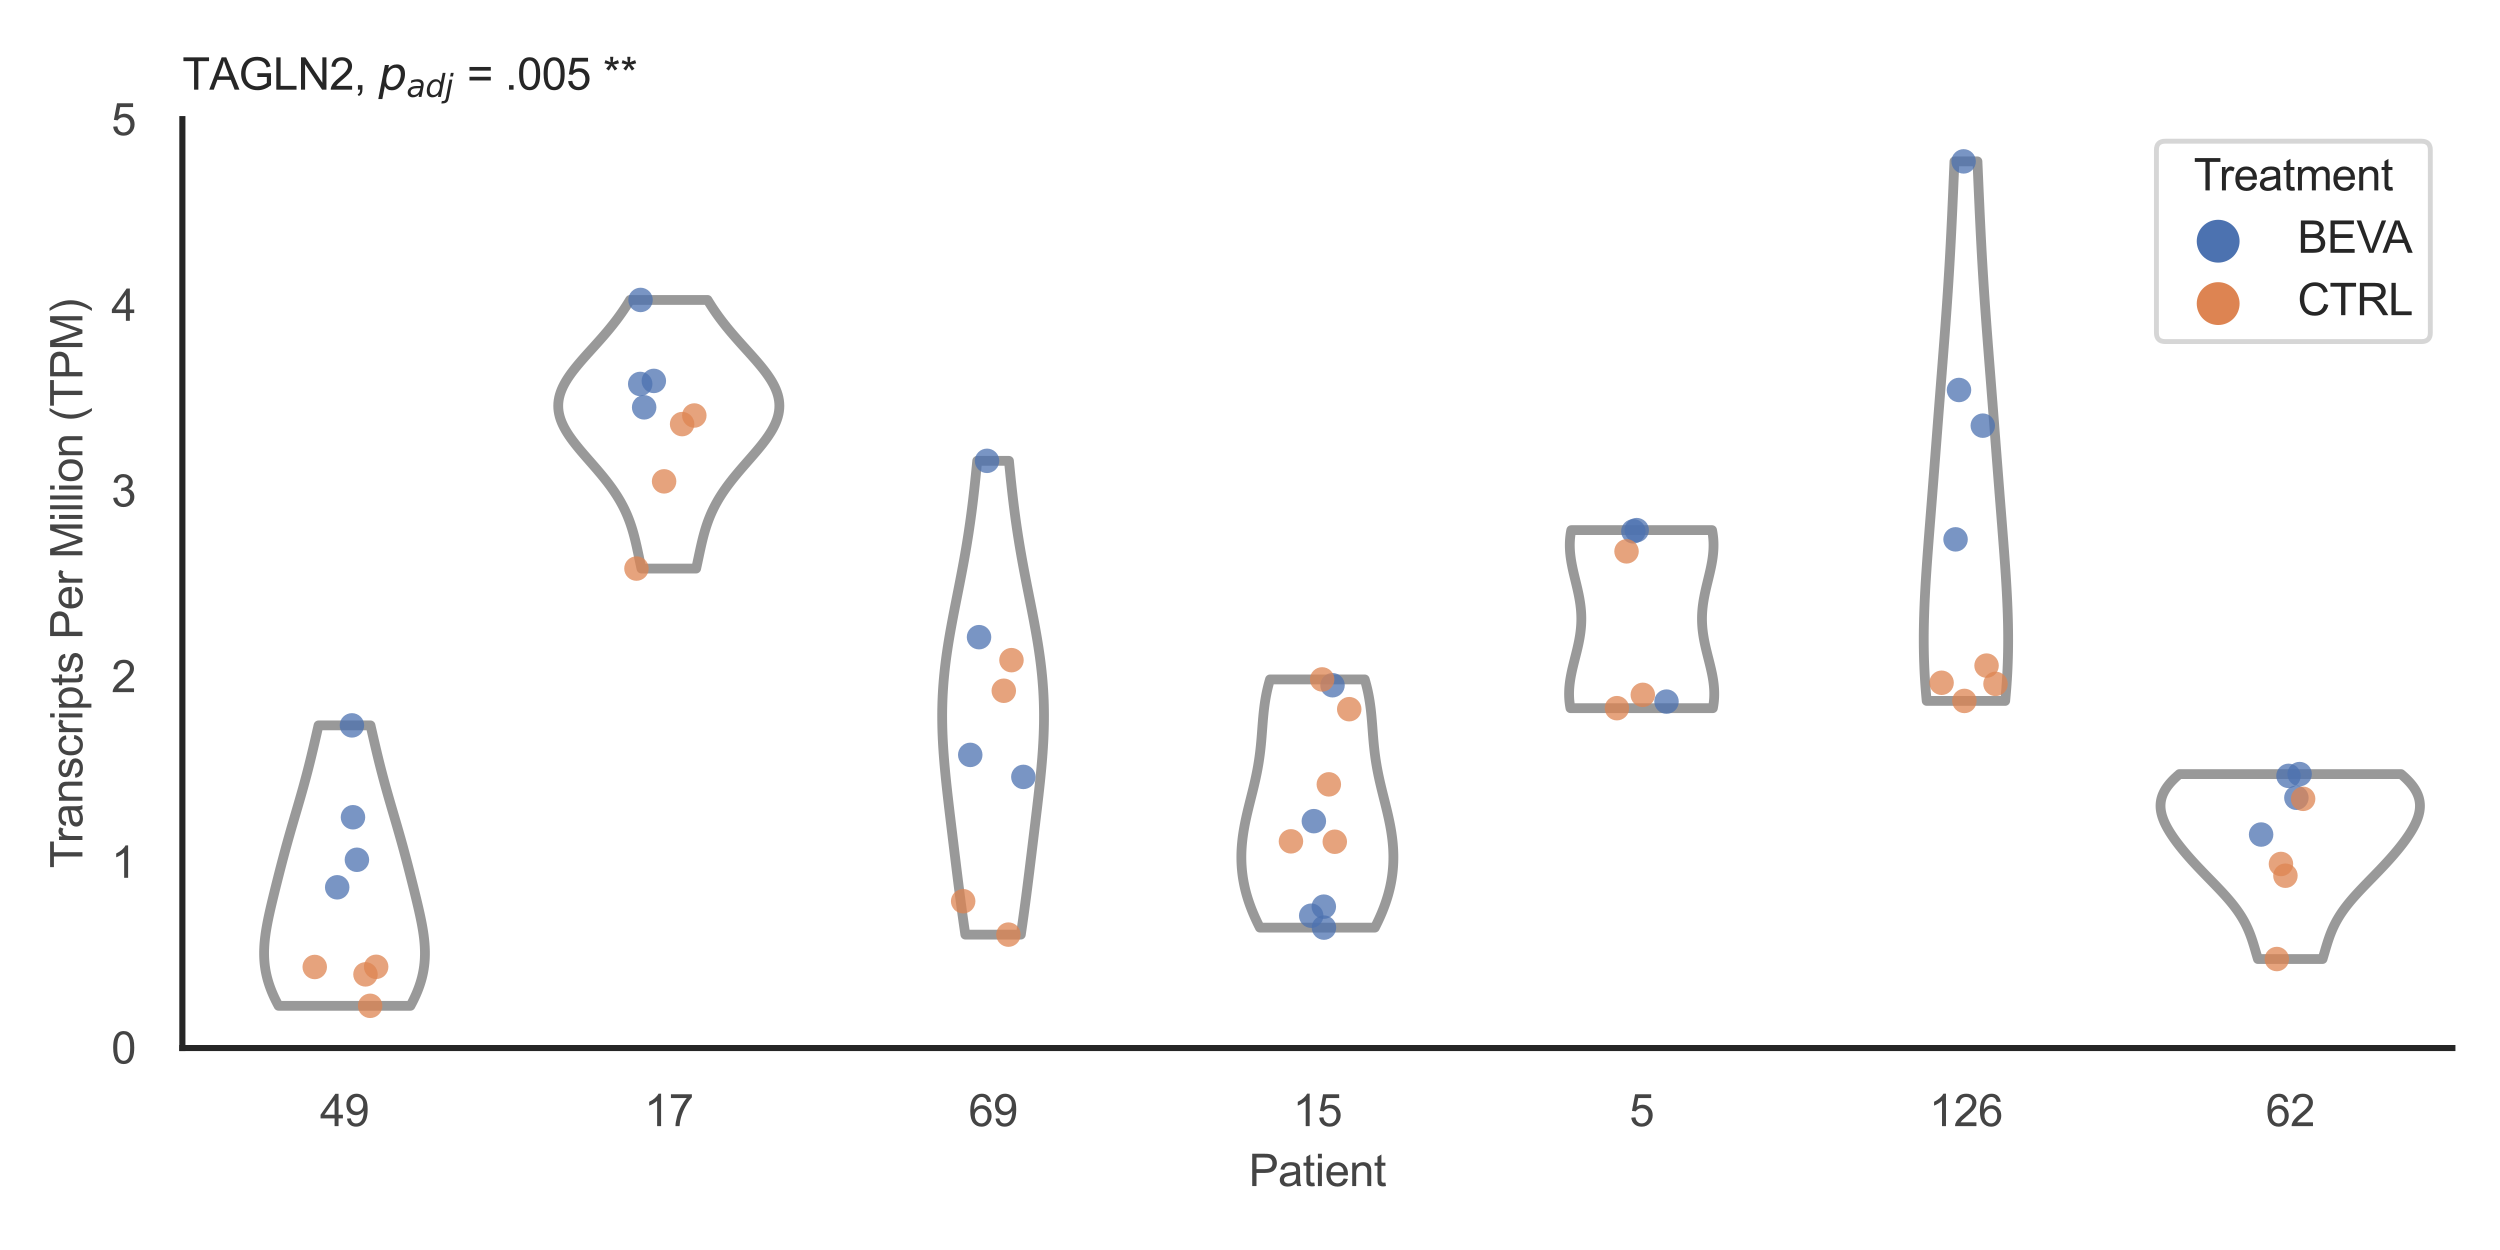 <?xml version="1.0" encoding="utf-8" standalone="no"?>
<!DOCTYPE svg PUBLIC "-//W3C//DTD SVG 1.1//EN"
  "http://www.w3.org/Graphics/SVG/1.1/DTD/svg11.dtd">
<svg xmlns:xlink="http://www.w3.org/1999/xlink" width="510.236pt" height="255.118pt" viewBox="0 0 510.236 255.118" xmlns="http://www.w3.org/2000/svg" version="1.1">
 <defs>
  <style type="text/css">*{stroke-linejoin: round; stroke-linecap: butt}</style>
 </defs>
 <g id="figure_1">
  <g id="patch_1">
   <path d="M 0 255.118 
L 510.236 255.118 
L 510.236 0 
L 0 0 
z
" style="fill: #ffffff"/>
  </g>
  <g id="axes_1">
   <g id="patch_2">
    <path d="M 37.22 213.898 
L 500.516 213.898 
L 500.516 24.32 
L 37.22 24.32 
z
" style="fill: #ffffff"/>
   </g>
   <g id="matplotlib.axis_1">
    <g id="xtick_1">
     <g id="text_1">
      <!-- 49 -->
      <g style="fill: #444444" transform="translate(65.308 229.84)scale(0.09 -0.09)">
       <defs>
        <path id="ArialMT-34" d="M 2069 0 
L 2069 1097 
L 81 1097 
L 81 1613 
L 2172 4581 
L 2631 4581 
L 2631 1613 
L 3250 1613 
L 3250 1097 
L 2631 1097 
L 2631 0 
L 2069 0 
z
M 2069 1613 
L 2069 3678 
L 634 1613 
L 2069 1613 
z
" transform="scale(0.016)"/>
        <path id="ArialMT-39" d="M 350 1059 
L 891 1109 
Q 959 728 1153 556 
Q 1347 384 1650 384 
Q 1909 384 2104 503 
Q 2300 622 2425 820 
Q 2550 1019 2634 1356 
Q 2719 1694 2719 2044 
Q 2719 2081 2716 2156 
Q 2547 1888 2255 1720 
Q 1963 1553 1622 1553 
Q 1053 1553 659 1965 
Q 266 2378 266 3053 
Q 266 3750 677 4175 
Q 1088 4600 1706 4600 
Q 2153 4600 2523 4359 
Q 2894 4119 3086 3673 
Q 3278 3228 3278 2384 
Q 3278 1506 3087 986 
Q 2897 466 2520 194 
Q 2144 -78 1638 -78 
Q 1100 -78 759 220 
Q 419 519 350 1059 
z
M 2653 3081 
Q 2653 3566 2395 3850 
Q 2138 4134 1775 4134 
Q 1400 4134 1122 3828 
Q 844 3522 844 3034 
Q 844 2597 1108 2323 
Q 1372 2050 1759 2050 
Q 2150 2050 2401 2323 
Q 2653 2597 2653 3081 
z
" transform="scale(0.016)"/>
       </defs>
       <use xlink:href="#ArialMT-34"/>
       <use xlink:href="#ArialMT-39" x="55.615"/>
      </g>
     </g>
    </g>
    <g id="xtick_2">
     <g id="text_2">
      <!-- 17 -->
      <g style="fill: #444444" transform="translate(131.493 229.84)scale(0.09 -0.09)">
       <defs>
        <path id="ArialMT-31" d="M 2384 0 
L 1822 0 
L 1822 3584 
Q 1619 3391 1289 3197 
Q 959 3003 697 2906 
L 697 3450 
Q 1169 3672 1522 3987 
Q 1875 4303 2022 4600 
L 2384 4600 
L 2384 0 
z
" transform="scale(0.016)"/>
        <path id="ArialMT-37" d="M 303 3981 
L 303 4522 
L 3269 4522 
L 3269 4084 
Q 2831 3619 2401 2847 
Q 1972 2075 1738 1259 
Q 1569 684 1522 0 
L 944 0 
Q 953 541 1156 1306 
Q 1359 2072 1739 2783 
Q 2119 3494 2547 3981 
L 303 3981 
z
" transform="scale(0.016)"/>
       </defs>
       <use xlink:href="#ArialMT-31"/>
       <use xlink:href="#ArialMT-37" x="55.615"/>
      </g>
     </g>
    </g>
    <g id="xtick_3">
     <g id="text_3">
      <!-- 69 -->
      <g style="fill: #444444" transform="translate(197.678 229.84)scale(0.09 -0.09)">
       <defs>
        <path id="ArialMT-36" d="M 3184 3459 
L 2625 3416 
Q 2550 3747 2413 3897 
Q 2184 4138 1850 4138 
Q 1581 4138 1378 3988 
Q 1113 3794 959 3422 
Q 806 3050 800 2363 
Q 1003 2672 1297 2822 
Q 1591 2972 1913 2972 
Q 2475 2972 2870 2558 
Q 3266 2144 3266 1488 
Q 3266 1056 3080 686 
Q 2894 316 2569 119 
Q 2244 -78 1831 -78 
Q 1128 -78 684 439 
Q 241 956 241 2144 
Q 241 3472 731 4075 
Q 1159 4600 1884 4600 
Q 2425 4600 2770 4297 
Q 3116 3994 3184 3459 
z
M 888 1484 
Q 888 1194 1011 928 
Q 1134 663 1356 523 
Q 1578 384 1822 384 
Q 2178 384 2434 671 
Q 2691 959 2691 1453 
Q 2691 1928 2437 2201 
Q 2184 2475 1800 2475 
Q 1419 2475 1153 2201 
Q 888 1928 888 1484 
z
" transform="scale(0.016)"/>
       </defs>
       <use xlink:href="#ArialMT-36"/>
       <use xlink:href="#ArialMT-39" x="55.615"/>
      </g>
     </g>
    </g>
    <g id="xtick_4">
     <g id="text_4">
      <!-- 15 -->
      <g style="fill: #444444" transform="translate(263.863 229.84)scale(0.09 -0.09)">
       <defs>
        <path id="ArialMT-35" d="M 266 1200 
L 856 1250 
Q 922 819 1161 601 
Q 1400 384 1738 384 
Q 2144 384 2425 690 
Q 2706 997 2706 1503 
Q 2706 1984 2436 2262 
Q 2166 2541 1728 2541 
Q 1456 2541 1237 2417 
Q 1019 2294 894 2097 
L 366 2166 
L 809 4519 
L 3088 4519 
L 3088 3981 
L 1259 3981 
L 1013 2750 
Q 1425 3038 1878 3038 
Q 2478 3038 2890 2622 
Q 3303 2206 3303 1553 
Q 3303 931 2941 478 
Q 2500 -78 1738 -78 
Q 1113 -78 717 272 
Q 322 622 266 1200 
z
" transform="scale(0.016)"/>
       </defs>
       <use xlink:href="#ArialMT-31"/>
       <use xlink:href="#ArialMT-35" x="55.615"/>
      </g>
     </g>
    </g>
    <g id="xtick_5">
     <g id="text_5">
      <!-- 5 -->
      <g style="fill: #444444" transform="translate(332.551 229.84)scale(0.09 -0.09)">
       <use xlink:href="#ArialMT-35"/>
      </g>
     </g>
    </g>
    <g id="xtick_6">
     <g id="text_6">
      <!-- 126 -->
      <g style="fill: #444444" transform="translate(393.731 229.84)scale(0.09 -0.09)">
       <defs>
        <path id="ArialMT-32" d="M 3222 541 
L 3222 0 
L 194 0 
Q 188 203 259 391 
Q 375 700 629 1000 
Q 884 1300 1366 1694 
Q 2113 2306 2375 2664 
Q 2638 3022 2638 3341 
Q 2638 3675 2398 3904 
Q 2159 4134 1775 4134 
Q 1369 4134 1125 3890 
Q 881 3647 878 3216 
L 300 3275 
Q 359 3922 746 4261 
Q 1134 4600 1788 4600 
Q 2447 4600 2831 4234 
Q 3216 3869 3216 3328 
Q 3216 3053 3103 2787 
Q 2991 2522 2730 2228 
Q 2469 1934 1863 1422 
Q 1356 997 1212 845 
Q 1069 694 975 541 
L 3222 541 
z
" transform="scale(0.016)"/>
       </defs>
       <use xlink:href="#ArialMT-31"/>
       <use xlink:href="#ArialMT-32" x="55.615"/>
       <use xlink:href="#ArialMT-36" x="111.23"/>
      </g>
     </g>
    </g>
    <g id="xtick_7">
     <g id="text_7">
      <!-- 62 -->
      <g style="fill: #444444" transform="translate(462.419 229.84)scale(0.09 -0.09)">
       <use xlink:href="#ArialMT-36"/>
       <use xlink:href="#ArialMT-32" x="55.615"/>
      </g>
     </g>
    </g>
    <g id="text_8">
     <!-- Patient -->
     <g style="fill: #444444" transform="translate(254.859 242.071)scale(0.09 -0.09)">
      <defs>
       <path id="ArialMT-50" d="M 494 0 
L 494 4581 
L 2222 4581 
Q 2678 4581 2919 4538 
Q 3256 4481 3484 4323 
Q 3713 4166 3852 3881 
Q 3991 3597 3991 3256 
Q 3991 2672 3619 2267 
Q 3247 1863 2275 1863 
L 1100 1863 
L 1100 0 
L 494 0 
z
M 1100 2403 
L 2284 2403 
Q 2872 2403 3119 2622 
Q 3366 2841 3366 3238 
Q 3366 3525 3220 3729 
Q 3075 3934 2838 4000 
Q 2684 4041 2272 4041 
L 1100 4041 
L 1100 2403 
z
" transform="scale(0.016)"/>
       <path id="ArialMT-61" d="M 2588 409 
Q 2275 144 1986 34 
Q 1697 -75 1366 -75 
Q 819 -75 525 192 
Q 231 459 231 875 
Q 231 1119 342 1320 
Q 453 1522 633 1644 
Q 813 1766 1038 1828 
Q 1203 1872 1538 1913 
Q 2219 1994 2541 2106 
Q 2544 2222 2544 2253 
Q 2544 2597 2384 2738 
Q 2169 2928 1744 2928 
Q 1347 2928 1158 2789 
Q 969 2650 878 2297 
L 328 2372 
Q 403 2725 575 2942 
Q 747 3159 1072 3276 
Q 1397 3394 1825 3394 
Q 2250 3394 2515 3294 
Q 2781 3194 2906 3042 
Q 3031 2891 3081 2659 
Q 3109 2516 3109 2141 
L 3109 1391 
Q 3109 606 3145 398 
Q 3181 191 3288 0 
L 2700 0 
Q 2613 175 2588 409 
z
M 2541 1666 
Q 2234 1541 1622 1453 
Q 1275 1403 1131 1340 
Q 988 1278 909 1158 
Q 831 1038 831 891 
Q 831 666 1001 516 
Q 1172 366 1500 366 
Q 1825 366 2078 508 
Q 2331 650 2450 897 
Q 2541 1088 2541 1459 
L 2541 1666 
z
" transform="scale(0.016)"/>
       <path id="ArialMT-74" d="M 1650 503 
L 1731 6 
Q 1494 -44 1306 -44 
Q 1000 -44 831 53 
Q 663 150 594 308 
Q 525 466 525 972 
L 525 2881 
L 113 2881 
L 113 3319 
L 525 3319 
L 525 4141 
L 1084 4478 
L 1084 3319 
L 1650 3319 
L 1650 2881 
L 1084 2881 
L 1084 941 
Q 1084 700 1114 631 
Q 1144 563 1211 522 
Q 1278 481 1403 481 
Q 1497 481 1650 503 
z
" transform="scale(0.016)"/>
       <path id="ArialMT-69" d="M 425 3934 
L 425 4581 
L 988 4581 
L 988 3934 
L 425 3934 
z
M 425 0 
L 425 3319 
L 988 3319 
L 988 0 
L 425 0 
z
" transform="scale(0.016)"/>
       <path id="ArialMT-65" d="M 2694 1069 
L 3275 997 
Q 3138 488 2766 206 
Q 2394 -75 1816 -75 
Q 1088 -75 661 373 
Q 234 822 234 1631 
Q 234 2469 665 2931 
Q 1097 3394 1784 3394 
Q 2450 3394 2872 2941 
Q 3294 2488 3294 1666 
Q 3294 1616 3291 1516 
L 816 1516 
Q 847 969 1125 678 
Q 1403 388 1819 388 
Q 2128 388 2347 550 
Q 2566 713 2694 1069 
z
M 847 1978 
L 2700 1978 
Q 2663 2397 2488 2606 
Q 2219 2931 1791 2931 
Q 1403 2931 1139 2672 
Q 875 2413 847 1978 
z
" transform="scale(0.016)"/>
       <path id="ArialMT-6e" d="M 422 0 
L 422 3319 
L 928 3319 
L 928 2847 
Q 1294 3394 1984 3394 
Q 2284 3394 2536 3286 
Q 2788 3178 2913 3003 
Q 3038 2828 3088 2588 
Q 3119 2431 3119 2041 
L 3119 0 
L 2556 0 
L 2556 2019 
Q 2556 2363 2490 2533 
Q 2425 2703 2258 2804 
Q 2091 2906 1866 2906 
Q 1506 2906 1245 2678 
Q 984 2450 984 1813 
L 984 0 
L 422 0 
z
" transform="scale(0.016)"/>
      </defs>
      <use xlink:href="#ArialMT-50"/>
      <use xlink:href="#ArialMT-61" x="66.699"/>
      <use xlink:href="#ArialMT-74" x="122.314"/>
      <use xlink:href="#ArialMT-69" x="150.098"/>
      <use xlink:href="#ArialMT-65" x="172.314"/>
      <use xlink:href="#ArialMT-6e" x="227.93"/>
      <use xlink:href="#ArialMT-74" x="283.545"/>
     </g>
    </g>
   </g>
   <g id="matplotlib.axis_2">
    <g id="ytick_1">
     <g id="text_9">
      <!-- 0 -->
      <g style="fill: #444444" transform="translate(22.715 217.055)scale(0.09 -0.09)">
       <defs>
        <path id="ArialMT-30" d="M 266 2259 
Q 266 3072 433 3567 
Q 600 4063 929 4331 
Q 1259 4600 1759 4600 
Q 2128 4600 2406 4451 
Q 2684 4303 2865 4023 
Q 3047 3744 3150 3342 
Q 3253 2941 3253 2259 
Q 3253 1453 3087 958 
Q 2922 463 2592 192 
Q 2263 -78 1759 -78 
Q 1097 -78 719 397 
Q 266 969 266 2259 
z
M 844 2259 
Q 844 1131 1108 757 
Q 1372 384 1759 384 
Q 2147 384 2411 759 
Q 2675 1134 2675 2259 
Q 2675 3391 2411 3762 
Q 2147 4134 1753 4134 
Q 1366 4134 1134 3806 
Q 844 3388 844 2259 
z
" transform="scale(0.016)"/>
       </defs>
       <use xlink:href="#ArialMT-30"/>
      </g>
     </g>
    </g>
    <g id="ytick_2">
     <g id="text_10">
      <!-- 1 -->
      <g style="fill: #444444" transform="translate(22.715 179.161)scale(0.09 -0.09)">
       <use xlink:href="#ArialMT-31"/>
      </g>
     </g>
    </g>
    <g id="ytick_3">
     <g id="text_11">
      <!-- 2 -->
      <g style="fill: #444444" transform="translate(22.715 141.267)scale(0.09 -0.09)">
       <use xlink:href="#ArialMT-32"/>
      </g>
     </g>
    </g>
    <g id="ytick_4">
     <g id="text_12">
      <!-- 3 -->
      <g style="fill: #444444" transform="translate(22.715 103.372)scale(0.09 -0.09)">
       <defs>
        <path id="ArialMT-33" d="M 269 1209 
L 831 1284 
Q 928 806 1161 595 
Q 1394 384 1728 384 
Q 2125 384 2398 659 
Q 2672 934 2672 1341 
Q 2672 1728 2419 1979 
Q 2166 2231 1775 2231 
Q 1616 2231 1378 2169 
L 1441 2663 
Q 1497 2656 1531 2656 
Q 1891 2656 2178 2843 
Q 2466 3031 2466 3422 
Q 2466 3731 2256 3934 
Q 2047 4138 1716 4138 
Q 1388 4138 1169 3931 
Q 950 3725 888 3313 
L 325 3413 
Q 428 3978 793 4289 
Q 1159 4600 1703 4600 
Q 2078 4600 2393 4439 
Q 2709 4278 2876 4000 
Q 3044 3722 3044 3409 
Q 3044 3113 2884 2869 
Q 2725 2625 2413 2481 
Q 2819 2388 3044 2092 
Q 3269 1797 3269 1353 
Q 3269 753 2831 336 
Q 2394 -81 1725 -81 
Q 1122 -81 723 278 
Q 325 638 269 1209 
z
" transform="scale(0.016)"/>
       </defs>
       <use xlink:href="#ArialMT-33"/>
      </g>
     </g>
    </g>
    <g id="ytick_5">
     <g id="text_13">
      <!-- 4 -->
      <g style="fill: #444444" transform="translate(22.715 65.478)scale(0.09 -0.09)">
       <use xlink:href="#ArialMT-34"/>
      </g>
     </g>
    </g>
    <g id="ytick_6">
     <g id="text_14">
      <!-- 5 -->
      <g style="fill: #444444" transform="translate(22.715 27.584)scale(0.09 -0.09)">
       <use xlink:href="#ArialMT-35"/>
      </g>
     </g>
    </g>
    <g id="text_15">
     <!-- Transcripts Per Million (TPM) -->
     <g style="fill: #444444" transform="translate(16.821 177.194)rotate(-90)scale(0.09 -0.09)">
      <defs>
       <path id="ArialMT-54" d="M 1659 0 
L 1659 4041 
L 150 4041 
L 150 4581 
L 3781 4581 
L 3781 4041 
L 2266 4041 
L 2266 0 
L 1659 0 
z
" transform="scale(0.016)"/>
       <path id="ArialMT-72" d="M 416 0 
L 416 3319 
L 922 3319 
L 922 2816 
Q 1116 3169 1280 3281 
Q 1444 3394 1641 3394 
Q 1925 3394 2219 3213 
L 2025 2691 
Q 1819 2813 1613 2813 
Q 1428 2813 1281 2702 
Q 1134 2591 1072 2394 
Q 978 2094 978 1738 
L 978 0 
L 416 0 
z
" transform="scale(0.016)"/>
       <path id="ArialMT-73" d="M 197 991 
L 753 1078 
Q 800 744 1014 566 
Q 1228 388 1613 388 
Q 2000 388 2187 545 
Q 2375 703 2375 916 
Q 2375 1106 2209 1216 
Q 2094 1291 1634 1406 
Q 1016 1563 777 1677 
Q 538 1791 414 1992 
Q 291 2194 291 2438 
Q 291 2659 392 2848 
Q 494 3038 669 3163 
Q 800 3259 1026 3326 
Q 1253 3394 1513 3394 
Q 1903 3394 2198 3281 
Q 2494 3169 2634 2976 
Q 2775 2784 2828 2463 
L 2278 2388 
Q 2241 2644 2061 2787 
Q 1881 2931 1553 2931 
Q 1166 2931 1000 2803 
Q 834 2675 834 2503 
Q 834 2394 903 2306 
Q 972 2216 1119 2156 
Q 1203 2125 1616 2013 
Q 2213 1853 2448 1751 
Q 2684 1650 2818 1456 
Q 2953 1263 2953 975 
Q 2953 694 2789 445 
Q 2625 197 2315 61 
Q 2006 -75 1616 -75 
Q 969 -75 630 194 
Q 291 463 197 991 
z
" transform="scale(0.016)"/>
       <path id="ArialMT-63" d="M 2588 1216 
L 3141 1144 
Q 3050 572 2676 248 
Q 2303 -75 1759 -75 
Q 1078 -75 664 370 
Q 250 816 250 1647 
Q 250 2184 428 2587 
Q 606 2991 970 3192 
Q 1334 3394 1763 3394 
Q 2303 3394 2647 3120 
Q 2991 2847 3088 2344 
L 2541 2259 
Q 2463 2594 2264 2762 
Q 2066 2931 1784 2931 
Q 1359 2931 1093 2626 
Q 828 2322 828 1663 
Q 828 994 1084 691 
Q 1341 388 1753 388 
Q 2084 388 2306 591 
Q 2528 794 2588 1216 
z
" transform="scale(0.016)"/>
       <path id="ArialMT-70" d="M 422 -1272 
L 422 3319 
L 934 3319 
L 934 2888 
Q 1116 3141 1344 3267 
Q 1572 3394 1897 3394 
Q 2322 3394 2647 3175 
Q 2972 2956 3137 2557 
Q 3303 2159 3303 1684 
Q 3303 1175 3120 767 
Q 2938 359 2589 142 
Q 2241 -75 1856 -75 
Q 1575 -75 1351 44 
Q 1128 163 984 344 
L 984 -1272 
L 422 -1272 
z
M 931 1641 
Q 931 1000 1190 694 
Q 1450 388 1819 388 
Q 2194 388 2461 705 
Q 2728 1022 2728 1688 
Q 2728 2322 2467 2637 
Q 2206 2953 1844 2953 
Q 1484 2953 1207 2617 
Q 931 2281 931 1641 
z
" transform="scale(0.016)"/>
       <path id="ArialMT-20" transform="scale(0.016)"/>
       <path id="ArialMT-4d" d="M 475 0 
L 475 4581 
L 1388 4581 
L 2472 1338 
Q 2622 884 2691 659 
Q 2769 909 2934 1394 
L 4031 4581 
L 4847 4581 
L 4847 0 
L 4263 0 
L 4263 3834 
L 2931 0 
L 2384 0 
L 1059 3900 
L 1059 0 
L 475 0 
z
" transform="scale(0.016)"/>
       <path id="ArialMT-6c" d="M 409 0 
L 409 4581 
L 972 4581 
L 972 0 
L 409 0 
z
" transform="scale(0.016)"/>
       <path id="ArialMT-6f" d="M 213 1659 
Q 213 2581 725 3025 
Q 1153 3394 1769 3394 
Q 2453 3394 2887 2945 
Q 3322 2497 3322 1706 
Q 3322 1066 3130 698 
Q 2938 331 2570 128 
Q 2203 -75 1769 -75 
Q 1072 -75 642 372 
Q 213 819 213 1659 
z
M 791 1659 
Q 791 1022 1069 705 
Q 1347 388 1769 388 
Q 2188 388 2466 706 
Q 2744 1025 2744 1678 
Q 2744 2294 2464 2611 
Q 2184 2928 1769 2928 
Q 1347 2928 1069 2612 
Q 791 2297 791 1659 
z
" transform="scale(0.016)"/>
       <path id="ArialMT-28" d="M 1497 -1347 
Q 1031 -759 709 28 
Q 388 816 388 1659 
Q 388 2403 628 3084 
Q 909 3875 1497 4659 
L 1900 4659 
Q 1522 4009 1400 3731 
Q 1209 3300 1100 2831 
Q 966 2247 966 1656 
Q 966 153 1900 -1347 
L 1497 -1347 
z
" transform="scale(0.016)"/>
       <path id="ArialMT-29" d="M 791 -1347 
L 388 -1347 
Q 1322 153 1322 1656 
Q 1322 2244 1188 2822 
Q 1081 3291 891 3722 
Q 769 4003 388 4659 
L 791 4659 
Q 1378 3875 1659 3084 
Q 1900 2403 1900 1659 
Q 1900 816 1576 28 
Q 1253 -759 791 -1347 
z
" transform="scale(0.016)"/>
      </defs>
      <use xlink:href="#ArialMT-54"/>
      <use xlink:href="#ArialMT-72" x="57.334"/>
      <use xlink:href="#ArialMT-61" x="90.635"/>
      <use xlink:href="#ArialMT-6e" x="146.25"/>
      <use xlink:href="#ArialMT-73" x="201.865"/>
      <use xlink:href="#ArialMT-63" x="251.865"/>
      <use xlink:href="#ArialMT-72" x="301.865"/>
      <use xlink:href="#ArialMT-69" x="335.166"/>
      <use xlink:href="#ArialMT-70" x="357.383"/>
      <use xlink:href="#ArialMT-74" x="412.998"/>
      <use xlink:href="#ArialMT-73" x="440.781"/>
      <use xlink:href="#ArialMT-20" x="490.781"/>
      <use xlink:href="#ArialMT-50" x="518.564"/>
      <use xlink:href="#ArialMT-65" x="585.264"/>
      <use xlink:href="#ArialMT-72" x="640.879"/>
      <use xlink:href="#ArialMT-20" x="674.18"/>
      <use xlink:href="#ArialMT-4d" x="701.963"/>
      <use xlink:href="#ArialMT-69" x="785.264"/>
      <use xlink:href="#ArialMT-6c" x="807.48"/>
      <use xlink:href="#ArialMT-6c" x="829.697"/>
      <use xlink:href="#ArialMT-69" x="851.914"/>
      <use xlink:href="#ArialMT-6f" x="874.131"/>
      <use xlink:href="#ArialMT-6e" x="929.746"/>
      <use xlink:href="#ArialMT-20" x="985.361"/>
      <use xlink:href="#ArialMT-28" x="1013.145"/>
      <use xlink:href="#ArialMT-54" x="1046.445"/>
      <use xlink:href="#ArialMT-50" x="1107.529"/>
      <use xlink:href="#ArialMT-4d" x="1174.229"/>
      <use xlink:href="#ArialMT-29" x="1257.529"/>
     </g>
    </g>
   </g>
   <g id="PolyCollection_1">
    <defs>
     <path id="mba4f63480c" d="M 83.774 -49.837 
L 56.851 -49.837 
L 56.545 -50.415 
L 56.252 -50.993 
L 55.975 -51.572 
L 55.714 -52.15 
L 55.469 -52.728 
L 55.241 -53.306 
L 55.03 -53.884 
L 54.837 -54.462 
L 54.663 -55.04 
L 54.507 -55.618 
L 54.369 -56.196 
L 54.249 -56.775 
L 54.148 -57.353 
L 54.064 -57.931 
L 53.998 -58.509 
L 53.95 -59.087 
L 53.917 -59.665 
L 53.901 -60.243 
L 53.899 -60.821 
L 53.913 -61.4 
L 53.94 -61.978 
L 53.98 -62.556 
L 54.032 -63.134 
L 54.095 -63.712 
L 54.169 -64.29 
L 54.252 -64.868 
L 54.343 -65.446 
L 54.443 -66.024 
L 54.549 -66.603 
L 54.662 -67.181 
L 54.78 -67.759 
L 54.902 -68.337 
L 55.029 -68.915 
L 55.159 -69.493 
L 55.293 -70.071 
L 55.428 -70.649 
L 55.566 -71.228 
L 55.705 -71.806 
L 55.846 -72.384 
L 55.988 -72.962 
L 56.131 -73.54 
L 56.275 -74.118 
L 56.419 -74.696 
L 56.565 -75.274 
L 56.711 -75.852 
L 56.857 -76.431 
L 57.005 -77.009 
L 57.153 -77.587 
L 57.302 -78.165 
L 57.452 -78.743 
L 57.603 -79.321 
L 57.755 -79.899 
L 57.909 -80.477 
L 58.064 -81.056 
L 58.22 -81.634 
L 58.378 -82.212 
L 58.537 -82.79 
L 58.698 -83.368 
L 58.86 -83.946 
L 59.023 -84.524 
L 59.188 -85.102 
L 59.353 -85.68 
L 59.52 -86.259 
L 59.688 -86.837 
L 59.857 -87.415 
L 60.026 -87.993 
L 60.195 -88.571 
L 60.365 -89.149 
L 60.534 -89.727 
L 60.704 -90.305 
L 60.873 -90.883 
L 61.041 -91.462 
L 61.208 -92.04 
L 61.374 -92.618 
L 61.539 -93.196 
L 61.703 -93.774 
L 61.865 -94.352 
L 62.025 -94.93 
L 62.183 -95.508 
L 62.34 -96.087 
L 62.494 -96.665 
L 62.647 -97.243 
L 62.797 -97.821 
L 62.946 -98.399 
L 63.092 -98.977 
L 63.237 -99.555 
L 63.38 -100.133 
L 63.521 -100.711 
L 63.661 -101.29 
L 63.799 -101.868 
L 63.937 -102.446 
L 64.073 -103.024 
L 64.208 -103.602 
L 64.342 -104.18 
L 64.476 -104.758 
L 64.609 -105.336 
L 64.742 -105.915 
L 64.874 -106.493 
L 65.007 -107.071 
L 75.618 -107.071 
L 75.618 -107.071 
L 75.751 -106.493 
L 75.884 -105.915 
L 76.016 -105.336 
L 76.15 -104.758 
L 76.283 -104.18 
L 76.418 -103.602 
L 76.553 -103.024 
L 76.689 -102.446 
L 76.826 -101.868 
L 76.964 -101.29 
L 77.104 -100.711 
L 77.245 -100.133 
L 77.388 -99.555 
L 77.533 -98.977 
L 77.68 -98.399 
L 77.828 -97.821 
L 77.979 -97.243 
L 78.131 -96.665 
L 78.286 -96.087 
L 78.442 -95.508 
L 78.6 -94.93 
L 78.761 -94.352 
L 78.922 -93.774 
L 79.086 -93.196 
L 79.251 -92.618 
L 79.417 -92.04 
L 79.584 -91.462 
L 79.753 -90.883 
L 79.921 -90.305 
L 80.091 -89.727 
L 80.26 -89.149 
L 80.43 -88.571 
L 80.6 -87.993 
L 80.769 -87.415 
L 80.937 -86.837 
L 81.105 -86.259 
L 81.272 -85.68 
L 81.438 -85.102 
L 81.602 -84.524 
L 81.766 -83.946 
L 81.928 -83.368 
L 82.088 -82.79 
L 82.247 -82.212 
L 82.405 -81.634 
L 82.561 -81.056 
L 82.716 -80.477 
L 82.87 -79.899 
L 83.022 -79.321 
L 83.173 -78.743 
L 83.323 -78.165 
L 83.472 -77.587 
L 83.621 -77.009 
L 83.768 -76.431 
L 83.915 -75.852 
L 84.06 -75.274 
L 84.206 -74.696 
L 84.35 -74.118 
L 84.494 -73.54 
L 84.637 -72.962 
L 84.779 -72.384 
L 84.92 -71.806 
L 85.059 -71.228 
L 85.197 -70.649 
L 85.333 -70.071 
L 85.466 -69.493 
L 85.596 -68.915 
L 85.723 -68.337 
L 85.845 -67.759 
L 85.963 -67.181 
L 86.076 -66.603 
L 86.182 -66.024 
L 86.282 -65.446 
L 86.373 -64.868 
L 86.457 -64.29 
L 86.53 -63.712 
L 86.593 -63.134 
L 86.645 -62.556 
L 86.685 -61.978 
L 86.712 -61.4 
L 86.726 -60.821 
L 86.725 -60.243 
L 86.708 -59.665 
L 86.676 -59.087 
L 86.627 -58.509 
L 86.561 -57.931 
L 86.477 -57.353 
L 86.376 -56.775 
L 86.256 -56.196 
L 86.118 -55.618 
L 85.962 -55.04 
L 85.788 -54.462 
L 85.595 -53.884 
L 85.385 -53.306 
L 85.157 -52.728 
L 84.912 -52.15 
L 84.65 -51.572 
L 84.373 -50.993 
L 84.081 -50.415 
L 83.774 -49.837 
z
" style="stroke: #999999; stroke-width: 2"/>
    </defs>
    <g clip-path="url(#p44d389d6af)">
     <use xlink:href="#mba4f63480c" x="0" y="255.118" style="fill: #ffffff; stroke: #999999; stroke-width: 2"/>
    </g>
   </g>
   <g id="PolyCollection_2">
    <defs>
     <path id="m3ebb4e4d3a" d="M 142.081 -139.076 
L 130.914 -139.076 
L 130.793 -139.63 
L 130.673 -140.184 
L 130.555 -140.738 
L 130.438 -141.291 
L 130.321 -141.845 
L 130.203 -142.399 
L 130.083 -142.953 
L 129.961 -143.507 
L 129.835 -144.06 
L 129.705 -144.614 
L 129.569 -145.168 
L 129.426 -145.722 
L 129.276 -146.276 
L 129.117 -146.829 
L 128.948 -147.383 
L 128.768 -147.937 
L 128.577 -148.491 
L 128.372 -149.044 
L 128.155 -149.598 
L 127.923 -150.152 
L 127.676 -150.706 
L 127.413 -151.26 
L 127.134 -151.813 
L 126.839 -152.367 
L 126.528 -152.921 
L 126.199 -153.475 
L 125.854 -154.029 
L 125.492 -154.582 
L 125.115 -155.136 
L 124.721 -155.69 
L 124.313 -156.244 
L 123.89 -156.798 
L 123.455 -157.351 
L 123.008 -157.905 
L 122.55 -158.459 
L 122.083 -159.013 
L 121.608 -159.567 
L 121.129 -160.12 
L 120.646 -160.674 
L 120.161 -161.228 
L 119.678 -161.782 
L 119.197 -162.336 
L 118.723 -162.889 
L 118.257 -163.443 
L 117.802 -163.997 
L 117.36 -164.551 
L 116.934 -165.105 
L 116.528 -165.658 
L 116.142 -166.212 
L 115.781 -166.766 
L 115.446 -167.32 
L 115.139 -167.874 
L 114.863 -168.427 
L 114.62 -168.981 
L 114.411 -169.535 
L 114.239 -170.089 
L 114.103 -170.643 
L 114.006 -171.196 
L 113.948 -171.75 
L 113.93 -172.304 
L 113.951 -172.858 
L 114.013 -173.412 
L 114.113 -173.965 
L 114.253 -174.519 
L 114.43 -175.073 
L 114.644 -175.627 
L 114.892 -176.181 
L 115.174 -176.734 
L 115.488 -177.288 
L 115.831 -177.842 
L 116.201 -178.396 
L 116.595 -178.95 
L 117.012 -179.503 
L 117.448 -180.057 
L 117.901 -180.611 
L 118.368 -181.165 
L 118.847 -181.718 
L 119.335 -182.272 
L 119.829 -182.826 
L 120.328 -183.38 
L 120.829 -183.934 
L 121.329 -184.487 
L 121.827 -185.041 
L 122.321 -185.595 
L 122.81 -186.149 
L 123.292 -186.703 
L 123.765 -187.256 
L 124.229 -187.81 
L 124.682 -188.364 
L 125.125 -188.918 
L 125.557 -189.472 
L 125.977 -190.025 
L 126.384 -190.579 
L 126.78 -191.133 
L 127.164 -191.687 
L 127.537 -192.241 
L 127.897 -192.794 
L 128.247 -193.348 
L 128.586 -193.902 
L 144.41 -193.902 
L 144.41 -193.902 
L 144.749 -193.348 
L 145.098 -192.794 
L 145.459 -192.241 
L 145.831 -191.687 
L 146.215 -191.133 
L 146.611 -190.579 
L 147.019 -190.025 
L 147.439 -189.472 
L 147.87 -188.918 
L 148.313 -188.364 
L 148.767 -187.81 
L 149.231 -187.256 
L 149.704 -186.703 
L 150.186 -186.149 
L 150.674 -185.595 
L 151.168 -185.041 
L 151.667 -184.487 
L 152.167 -183.934 
L 152.668 -183.38 
L 153.166 -182.826 
L 153.661 -182.272 
L 154.149 -181.718 
L 154.628 -181.165 
L 155.095 -180.611 
L 155.548 -180.057 
L 155.984 -179.503 
L 156.401 -178.95 
L 156.795 -178.396 
L 157.165 -177.842 
L 157.508 -177.288 
L 157.821 -176.734 
L 158.103 -176.181 
L 158.352 -175.627 
L 158.566 -175.073 
L 158.743 -174.519 
L 158.882 -173.965 
L 158.983 -173.412 
L 159.044 -172.858 
L 159.066 -172.304 
L 159.047 -171.75 
L 158.989 -171.196 
L 158.892 -170.643 
L 158.757 -170.089 
L 158.584 -169.535 
L 158.375 -168.981 
L 158.132 -168.427 
L 157.856 -167.874 
L 157.55 -167.32 
L 157.215 -166.766 
L 156.853 -166.212 
L 156.468 -165.658 
L 156.061 -165.105 
L 155.636 -164.551 
L 155.194 -163.997 
L 154.739 -163.443 
L 154.272 -162.889 
L 153.798 -162.336 
L 153.318 -161.782 
L 152.834 -161.228 
L 152.35 -160.674 
L 151.867 -160.12 
L 151.387 -159.567 
L 150.913 -159.013 
L 150.446 -158.459 
L 149.988 -157.905 
L 149.541 -157.351 
L 149.105 -156.798 
L 148.683 -156.244 
L 148.274 -155.69 
L 147.881 -155.136 
L 147.503 -154.582 
L 147.142 -154.029 
L 146.796 -153.475 
L 146.468 -152.921 
L 146.156 -152.367 
L 145.861 -151.813 
L 145.583 -151.26 
L 145.32 -150.706 
L 145.073 -150.152 
L 144.841 -149.598 
L 144.623 -149.044 
L 144.419 -148.491 
L 144.227 -147.937 
L 144.048 -147.383 
L 143.879 -146.829 
L 143.72 -146.276 
L 143.569 -145.722 
L 143.427 -145.168 
L 143.291 -144.614 
L 143.161 -144.06 
L 143.035 -143.507 
L 142.913 -142.953 
L 142.793 -142.399 
L 142.675 -141.845 
L 142.558 -141.291 
L 142.44 -140.738 
L 142.322 -140.184 
L 142.203 -139.63 
L 142.081 -139.076 
z
" style="stroke: #999999; stroke-width: 2"/>
    </defs>
    <g clip-path="url(#p44d389d6af)">
     <use xlink:href="#m3ebb4e4d3a" x="0" y="255.118" style="fill: #ffffff; stroke: #999999; stroke-width: 2"/>
    </g>
   </g>
   <g id="PolyCollection_3">
    <defs>
     <path id="medf5728302" d="M 208.346 -64.368 
L 197.02 -64.368 
L 196.876 -65.345 
L 196.734 -66.322 
L 196.595 -67.298 
L 196.458 -68.275 
L 196.323 -69.252 
L 196.19 -70.228 
L 196.06 -71.205 
L 195.931 -72.182 
L 195.805 -73.159 
L 195.679 -74.135 
L 195.555 -75.112 
L 195.433 -76.089 
L 195.311 -77.065 
L 195.19 -78.042 
L 195.07 -79.019 
L 194.95 -79.996 
L 194.83 -80.972 
L 194.711 -81.949 
L 194.592 -82.926 
L 194.472 -83.902 
L 194.354 -84.879 
L 194.235 -85.856 
L 194.116 -86.833 
L 193.998 -87.809 
L 193.881 -88.786 
L 193.764 -89.763 
L 193.649 -90.739 
L 193.535 -91.716 
L 193.422 -92.693 
L 193.312 -93.67 
L 193.205 -94.646 
L 193.101 -95.623 
L 193.001 -96.6 
L 192.905 -97.576 
L 192.814 -98.553 
L 192.728 -99.53 
L 192.648 -100.507 
L 192.575 -101.483 
L 192.509 -102.46 
L 192.451 -103.437 
L 192.401 -104.413 
L 192.36 -105.39 
L 192.328 -106.367 
L 192.306 -107.344 
L 192.294 -108.32 
L 192.292 -109.297 
L 192.301 -110.274 
L 192.322 -111.25 
L 192.353 -112.227 
L 192.396 -113.204 
L 192.45 -114.181 
L 192.515 -115.157 
L 192.592 -116.134 
L 192.68 -117.111 
L 192.778 -118.087 
L 192.887 -119.064 
L 193.006 -120.041 
L 193.134 -121.018 
L 193.272 -121.994 
L 193.418 -122.971 
L 193.572 -123.948 
L 193.734 -124.925 
L 193.902 -125.901 
L 194.076 -126.878 
L 194.255 -127.855 
L 194.438 -128.831 
L 194.625 -129.808 
L 194.815 -130.785 
L 195.007 -131.762 
L 195.2 -132.738 
L 195.394 -133.715 
L 195.587 -134.692 
L 195.779 -135.668 
L 195.97 -136.645 
L 196.159 -137.622 
L 196.345 -138.599 
L 196.528 -139.575 
L 196.708 -140.552 
L 196.883 -141.529 
L 197.054 -142.505 
L 197.221 -143.482 
L 197.382 -144.459 
L 197.539 -145.436 
L 197.691 -146.412 
L 197.837 -147.389 
L 197.979 -148.366 
L 198.115 -149.342 
L 198.247 -150.319 
L 198.374 -151.296 
L 198.497 -152.273 
L 198.616 -153.249 
L 198.73 -154.226 
L 198.841 -155.203 
L 198.948 -156.179 
L 199.052 -157.156 
L 199.154 -158.133 
L 199.253 -159.11 
L 199.349 -160.086 
L 199.444 -161.063 
L 205.922 -161.063 
L 205.922 -161.063 
L 206.016 -160.086 
L 206.113 -159.11 
L 206.212 -158.133 
L 206.313 -157.156 
L 206.418 -156.179 
L 206.525 -155.203 
L 206.636 -154.226 
L 206.75 -153.249 
L 206.869 -152.273 
L 206.991 -151.296 
L 207.119 -150.319 
L 207.25 -149.342 
L 207.387 -148.366 
L 207.529 -147.389 
L 207.675 -146.412 
L 207.827 -145.436 
L 207.984 -144.459 
L 208.145 -143.482 
L 208.312 -142.505 
L 208.483 -141.529 
L 208.658 -140.552 
L 208.837 -139.575 
L 209.02 -138.599 
L 209.207 -137.622 
L 209.395 -136.645 
L 209.586 -135.668 
L 209.779 -134.692 
L 209.972 -133.715 
L 210.166 -132.738 
L 210.359 -131.762 
L 210.551 -130.785 
L 210.741 -129.808 
L 210.928 -128.831 
L 211.111 -127.855 
L 211.29 -126.878 
L 211.464 -125.901 
L 211.632 -124.925 
L 211.794 -123.948 
L 211.948 -122.971 
L 212.094 -121.994 
L 212.232 -121.018 
L 212.36 -120.041 
L 212.479 -119.064 
L 212.588 -118.087 
L 212.686 -117.111 
L 212.774 -116.134 
L 212.85 -115.157 
L 212.916 -114.181 
L 212.97 -113.204 
L 213.013 -112.227 
L 213.044 -111.25 
L 213.064 -110.274 
L 213.074 -109.297 
L 213.072 -108.32 
L 213.06 -107.344 
L 213.038 -106.367 
L 213.006 -105.39 
L 212.965 -104.413 
L 212.915 -103.437 
L 212.857 -102.46 
L 212.791 -101.483 
L 212.718 -100.507 
L 212.638 -99.53 
L 212.552 -98.553 
L 212.461 -97.576 
L 212.365 -96.6 
L 212.265 -95.623 
L 212.161 -94.646 
L 212.054 -93.67 
L 211.944 -92.693 
L 211.831 -91.716 
L 211.717 -90.739 
L 211.602 -89.763 
L 211.485 -88.786 
L 211.368 -87.809 
L 211.25 -86.833 
L 211.131 -85.856 
L 211.012 -84.879 
L 210.893 -83.902 
L 210.774 -82.926 
L 210.655 -81.949 
L 210.536 -80.972 
L 210.416 -79.996 
L 210.296 -79.019 
L 210.176 -78.042 
L 210.055 -77.065 
L 209.933 -76.089 
L 209.811 -75.112 
L 209.687 -74.135 
L 209.561 -73.159 
L 209.435 -72.182 
L 209.306 -71.205 
L 209.175 -70.228 
L 209.043 -69.252 
L 208.908 -68.275 
L 208.771 -67.298 
L 208.632 -66.322 
L 208.49 -65.345 
L 208.346 -64.368 
z
" style="stroke: #999999; stroke-width: 2"/>
    </defs>
    <g clip-path="url(#p44d389d6af)">
     <use xlink:href="#medf5728302" x="0" y="255.118" style="fill: #ffffff; stroke: #999999; stroke-width: 2"/>
    </g>
   </g>
   <g id="PolyCollection_4">
    <defs>
     <path id="ma762f79806" d="M 280.605 -65.797 
L 257.132 -65.797 
L 256.874 -66.309 
L 256.625 -66.82 
L 256.383 -67.332 
L 256.148 -67.844 
L 255.923 -68.355 
L 255.705 -68.867 
L 255.497 -69.379 
L 255.298 -69.89 
L 255.108 -70.402 
L 254.927 -70.914 
L 254.756 -71.425 
L 254.595 -71.937 
L 254.443 -72.449 
L 254.302 -72.96 
L 254.17 -73.472 
L 254.048 -73.984 
L 253.937 -74.495 
L 253.835 -75.007 
L 253.743 -75.519 
L 253.661 -76.03 
L 253.589 -76.542 
L 253.526 -77.054 
L 253.474 -77.566 
L 253.431 -78.077 
L 253.397 -78.589 
L 253.374 -79.101 
L 253.359 -79.612 
L 253.354 -80.124 
L 253.357 -80.636 
L 253.37 -81.147 
L 253.392 -81.659 
L 253.422 -82.171 
L 253.46 -82.682 
L 253.507 -83.194 
L 253.561 -83.706 
L 253.623 -84.217 
L 253.693 -84.729 
L 253.769 -85.241 
L 253.853 -85.752 
L 253.942 -86.264 
L 254.038 -86.776 
L 254.139 -87.287 
L 254.245 -87.799 
L 254.356 -88.311 
L 254.47 -88.822 
L 254.589 -89.334 
L 254.71 -89.846 
L 254.834 -90.357 
L 254.96 -90.869 
L 255.088 -91.381 
L 255.216 -91.892 
L 255.344 -92.404 
L 255.472 -92.916 
L 255.6 -93.427 
L 255.726 -93.939 
L 255.85 -94.451 
L 255.971 -94.963 
L 256.09 -95.474 
L 256.206 -95.986 
L 256.317 -96.498 
L 256.425 -97.009 
L 256.529 -97.521 
L 256.627 -98.033 
L 256.721 -98.544 
L 256.81 -99.056 
L 256.894 -99.568 
L 256.973 -100.079 
L 257.047 -100.591 
L 257.116 -101.103 
L 257.181 -101.614 
L 257.24 -102.126 
L 257.296 -102.638 
L 257.348 -103.149 
L 257.396 -103.661 
L 257.442 -104.173 
L 257.485 -104.684 
L 257.526 -105.196 
L 257.565 -105.708 
L 257.604 -106.219 
L 257.643 -106.731 
L 257.683 -107.243 
L 257.724 -107.754 
L 257.766 -108.266 
L 257.812 -108.778 
L 257.861 -109.289 
L 257.913 -109.801 
L 257.971 -110.313 
L 258.033 -110.825 
L 258.102 -111.336 
L 258.176 -111.848 
L 258.258 -112.36 
L 258.347 -112.871 
L 258.443 -113.383 
L 258.548 -113.895 
L 258.66 -114.406 
L 258.782 -114.918 
L 258.911 -115.43 
L 259.05 -115.941 
L 259.197 -116.453 
L 278.539 -116.453 
L 278.539 -116.453 
L 278.686 -115.941 
L 278.825 -115.43 
L 278.955 -114.918 
L 279.076 -114.406 
L 279.189 -113.895 
L 279.293 -113.383 
L 279.39 -112.871 
L 279.478 -112.36 
L 279.56 -111.848 
L 279.635 -111.336 
L 279.703 -110.825 
L 279.766 -110.313 
L 279.823 -109.801 
L 279.876 -109.289 
L 279.924 -108.778 
L 279.97 -108.266 
L 280.013 -107.754 
L 280.053 -107.243 
L 280.093 -106.731 
L 280.132 -106.219 
L 280.171 -105.708 
L 280.21 -105.196 
L 280.251 -104.684 
L 280.294 -104.173 
L 280.34 -103.661 
L 280.388 -103.149 
L 280.44 -102.638 
L 280.496 -102.126 
L 280.556 -101.614 
L 280.62 -101.103 
L 280.689 -100.591 
L 280.763 -100.079 
L 280.842 -99.568 
L 280.926 -99.056 
L 281.015 -98.544 
L 281.109 -98.033 
L 281.208 -97.521 
L 281.311 -97.009 
L 281.419 -96.498 
L 281.53 -95.986 
L 281.646 -95.474 
L 281.765 -94.963 
L 281.886 -94.451 
L 282.01 -93.939 
L 282.136 -93.427 
L 282.264 -92.916 
L 282.392 -92.404 
L 282.52 -91.892 
L 282.649 -91.381 
L 282.776 -90.869 
L 282.902 -90.357 
L 283.026 -89.846 
L 283.148 -89.334 
L 283.266 -88.822 
L 283.381 -88.311 
L 283.491 -87.799 
L 283.597 -87.287 
L 283.699 -86.776 
L 283.794 -86.264 
L 283.884 -85.752 
L 283.967 -85.241 
L 284.043 -84.729 
L 284.113 -84.217 
L 284.175 -83.706 
L 284.23 -83.194 
L 284.276 -82.682 
L 284.315 -82.171 
L 284.345 -81.659 
L 284.366 -81.147 
L 284.379 -80.636 
L 284.383 -80.124 
L 284.377 -79.612 
L 284.363 -79.101 
L 284.339 -78.589 
L 284.305 -78.077 
L 284.262 -77.566 
L 284.21 -77.054 
L 284.147 -76.542 
L 284.075 -76.03 
L 283.993 -75.519 
L 283.901 -75.007 
L 283.8 -74.495 
L 283.688 -73.984 
L 283.566 -73.472 
L 283.434 -72.96 
L 283.293 -72.449 
L 283.141 -71.937 
L 282.98 -71.425 
L 282.809 -70.914 
L 282.629 -70.402 
L 282.439 -69.89 
L 282.239 -69.379 
L 282.031 -68.867 
L 281.814 -68.355 
L 281.588 -67.844 
L 281.354 -67.332 
L 281.112 -66.82 
L 280.862 -66.309 
L 280.605 -65.797 
z
" style="stroke: #999999; stroke-width: 2"/>
    </defs>
    <g clip-path="url(#p44d389d6af)">
     <use xlink:href="#ma762f79806" x="0" y="255.118" style="fill: #ffffff; stroke: #999999; stroke-width: 2"/>
    </g>
   </g>
   <g id="PolyCollection_5">
    <defs>
     <path id="m5a6e54476f" d="M 349.587 -110.585 
L 320.519 -110.585 
L 320.452 -110.952 
L 320.394 -111.319 
L 320.346 -111.686 
L 320.306 -112.053 
L 320.276 -112.42 
L 320.255 -112.787 
L 320.243 -113.155 
L 320.239 -113.522 
L 320.244 -113.889 
L 320.257 -114.256 
L 320.277 -114.623 
L 320.306 -114.99 
L 320.342 -115.357 
L 320.384 -115.724 
L 320.434 -116.091 
L 320.489 -116.458 
L 320.55 -116.825 
L 320.616 -117.192 
L 320.688 -117.559 
L 320.763 -117.926 
L 320.843 -118.293 
L 320.926 -118.66 
L 321.012 -119.027 
L 321.101 -119.394 
L 321.191 -119.761 
L 321.283 -120.128 
L 321.376 -120.496 
L 321.469 -120.863 
L 321.562 -121.23 
L 321.654 -121.597 
L 321.745 -121.964 
L 321.835 -122.331 
L 321.923 -122.698 
L 322.008 -123.065 
L 322.09 -123.432 
L 322.169 -123.799 
L 322.244 -124.166 
L 322.315 -124.533 
L 322.382 -124.9 
L 322.443 -125.267 
L 322.5 -125.634 
L 322.551 -126.001 
L 322.596 -126.368 
L 322.635 -126.735 
L 322.669 -127.102 
L 322.696 -127.469 
L 322.717 -127.837 
L 322.731 -128.204 
L 322.739 -128.571 
L 322.74 -128.938 
L 322.734 -129.305 
L 322.722 -129.672 
L 322.704 -130.039 
L 322.679 -130.406 
L 322.649 -130.773 
L 322.612 -131.14 
L 322.569 -131.507 
L 322.521 -131.874 
L 322.467 -132.241 
L 322.408 -132.608 
L 322.345 -132.975 
L 322.277 -133.342 
L 322.205 -133.709 
L 322.129 -134.076 
L 322.05 -134.443 
L 321.969 -134.81 
L 321.884 -135.177 
L 321.798 -135.545 
L 321.711 -135.912 
L 321.622 -136.279 
L 321.533 -136.646 
L 321.444 -137.013 
L 321.355 -137.38 
L 321.267 -137.747 
L 321.181 -138.114 
L 321.097 -138.481 
L 321.015 -138.848 
L 320.936 -139.215 
L 320.861 -139.582 
L 320.79 -139.949 
L 320.723 -140.316 
L 320.661 -140.683 
L 320.604 -141.05 
L 320.553 -141.417 
L 320.508 -141.784 
L 320.469 -142.151 
L 320.437 -142.518 
L 320.413 -142.886 
L 320.396 -143.253 
L 320.386 -143.62 
L 320.385 -143.987 
L 320.392 -144.354 
L 320.408 -144.721 
L 320.432 -145.088 
L 320.465 -145.455 
L 320.507 -145.822 
L 320.557 -146.189 
L 320.617 -146.556 
L 320.687 -146.923 
L 349.42 -146.923 
L 349.42 -146.923 
L 349.489 -146.556 
L 349.549 -146.189 
L 349.6 -145.822 
L 349.642 -145.455 
L 349.675 -145.088 
L 349.699 -144.721 
L 349.715 -144.354 
L 349.722 -143.987 
L 349.72 -143.62 
L 349.711 -143.253 
L 349.694 -142.886 
L 349.669 -142.518 
L 349.638 -142.151 
L 349.599 -141.784 
L 349.554 -141.417 
L 349.503 -141.05 
L 349.446 -140.683 
L 349.384 -140.316 
L 349.317 -139.949 
L 349.245 -139.582 
L 349.17 -139.215 
L 349.091 -138.848 
L 349.01 -138.481 
L 348.925 -138.114 
L 348.839 -137.747 
L 348.751 -137.38 
L 348.663 -137.013 
L 348.574 -136.646 
L 348.485 -136.279 
L 348.396 -135.912 
L 348.308 -135.545 
L 348.222 -135.177 
L 348.138 -134.81 
L 348.056 -134.443 
L 347.977 -134.076 
L 347.902 -133.709 
L 347.83 -133.342 
L 347.762 -132.975 
L 347.698 -132.608 
L 347.64 -132.241 
L 347.586 -131.874 
L 347.538 -131.507 
L 347.495 -131.14 
L 347.458 -130.773 
L 347.427 -130.406 
L 347.402 -130.039 
L 347.384 -129.672 
L 347.372 -129.305 
L 347.367 -128.938 
L 347.368 -128.571 
L 347.376 -128.204 
L 347.39 -127.837 
L 347.411 -127.469 
L 347.438 -127.102 
L 347.471 -126.735 
L 347.511 -126.368 
L 347.556 -126.001 
L 347.607 -125.634 
L 347.663 -125.267 
L 347.725 -124.9 
L 347.791 -124.533 
L 347.862 -124.166 
L 347.937 -123.799 
L 348.016 -123.432 
L 348.099 -123.065 
L 348.184 -122.698 
L 348.271 -122.331 
L 348.361 -121.964 
L 348.452 -121.597 
L 348.545 -121.23 
L 348.638 -120.863 
L 348.731 -120.496 
L 348.824 -120.128 
L 348.915 -119.761 
L 349.006 -119.394 
L 349.094 -119.027 
L 349.18 -118.66 
L 349.263 -118.293 
L 349.343 -117.926 
L 349.419 -117.559 
L 349.49 -117.192 
L 349.557 -116.825 
L 349.618 -116.458 
L 349.673 -116.091 
L 349.722 -115.724 
L 349.765 -115.357 
L 349.801 -114.99 
L 349.829 -114.623 
L 349.85 -114.256 
L 349.863 -113.889 
L 349.868 -113.522 
L 349.864 -113.155 
L 349.852 -112.787 
L 349.83 -112.42 
L 349.8 -112.053 
L 349.761 -111.686 
L 349.712 -111.319 
L 349.654 -110.952 
L 349.587 -110.585 
z
" style="stroke: #999999; stroke-width: 2"/>
    </defs>
    <g clip-path="url(#p44d389d6af)">
     <use xlink:href="#m5a6e54476f" x="0" y="255.118" style="fill: #ffffff; stroke: #999999; stroke-width: 2"/>
    </g>
   </g>
   <g id="PolyCollection_6">
    <defs>
     <path id="med65d291a7" d="M 409.249 -112.064 
L 393.228 -112.064 
L 393.124 -113.176 
L 393.03 -114.288 
L 392.945 -115.401 
L 392.871 -116.513 
L 392.806 -117.625 
L 392.752 -118.738 
L 392.707 -119.85 
L 392.672 -120.962 
L 392.647 -122.075 
L 392.631 -123.187 
L 392.624 -124.299 
L 392.626 -125.411 
L 392.636 -126.524 
L 392.655 -127.636 
L 392.681 -128.748 
L 392.714 -129.861 
L 392.754 -130.973 
L 392.8 -132.085 
L 392.853 -133.197 
L 392.91 -134.31 
L 392.972 -135.422 
L 393.039 -136.534 
L 393.109 -137.647 
L 393.183 -138.759 
L 393.26 -139.871 
L 393.339 -140.984 
L 393.421 -142.096 
L 393.505 -143.208 
L 393.589 -144.32 
L 393.675 -145.433 
L 393.762 -146.545 
L 393.85 -147.657 
L 393.938 -148.77 
L 394.026 -149.882 
L 394.114 -150.994 
L 394.203 -152.106 
L 394.291 -153.219 
L 394.378 -154.331 
L 394.466 -155.443 
L 394.553 -156.556 
L 394.64 -157.668 
L 394.727 -158.78 
L 394.813 -159.892 
L 394.899 -161.005 
L 394.985 -162.117 
L 395.071 -163.229 
L 395.157 -164.342 
L 395.243 -165.454 
L 395.329 -166.566 
L 395.415 -167.679 
L 395.501 -168.791 
L 395.587 -169.903 
L 395.674 -171.015 
L 395.761 -172.128 
L 395.848 -173.24 
L 395.935 -174.352 
L 396.022 -175.465 
L 396.11 -176.577 
L 396.197 -177.689 
L 396.285 -178.801 
L 396.372 -179.914 
L 396.46 -181.026 
L 396.547 -182.138 
L 396.633 -183.251 
L 396.719 -184.363 
L 396.805 -185.475 
L 396.89 -186.588 
L 396.974 -187.7 
L 397.057 -188.812 
L 397.139 -189.924 
L 397.219 -191.037 
L 397.299 -192.149 
L 397.377 -193.261 
L 397.453 -194.374 
L 397.528 -195.486 
L 397.601 -196.598 
L 397.672 -197.71 
L 397.742 -198.823 
L 397.81 -199.935 
L 397.876 -201.047 
L 397.941 -202.16 
L 398.003 -203.272 
L 398.064 -204.384 
L 398.124 -205.497 
L 398.182 -206.609 
L 398.238 -207.721 
L 398.293 -208.833 
L 398.347 -209.946 
L 398.4 -211.058 
L 398.451 -212.17 
L 398.502 -213.283 
L 398.552 -214.395 
L 398.602 -215.507 
L 398.651 -216.619 
L 398.699 -217.732 
L 398.747 -218.844 
L 398.796 -219.956 
L 398.844 -221.069 
L 398.892 -222.181 
L 403.585 -222.181 
L 403.585 -222.181 
L 403.633 -221.069 
L 403.681 -219.956 
L 403.73 -218.844 
L 403.778 -217.732 
L 403.826 -216.619 
L 403.875 -215.507 
L 403.925 -214.395 
L 403.975 -213.283 
L 404.025 -212.17 
L 404.077 -211.058 
L 404.13 -209.946 
L 404.184 -208.833 
L 404.239 -207.721 
L 404.295 -206.609 
L 404.353 -205.497 
L 404.412 -204.384 
L 404.474 -203.272 
L 404.536 -202.16 
L 404.601 -201.047 
L 404.667 -199.935 
L 404.735 -198.823 
L 404.805 -197.71 
L 404.876 -196.598 
L 404.949 -195.486 
L 405.024 -194.374 
L 405.1 -193.261 
L 405.178 -192.149 
L 405.258 -191.037 
L 405.338 -189.924 
L 405.42 -188.812 
L 405.503 -187.7 
L 405.587 -186.588 
L 405.672 -185.475 
L 405.757 -184.363 
L 405.844 -183.251 
L 405.93 -182.138 
L 406.017 -181.026 
L 406.105 -179.914 
L 406.192 -178.801 
L 406.28 -177.689 
L 406.367 -176.577 
L 406.455 -175.465 
L 406.542 -174.352 
L 406.629 -173.24 
L 406.716 -172.128 
L 406.803 -171.015 
L 406.889 -169.903 
L 406.976 -168.791 
L 407.062 -167.679 
L 407.148 -166.566 
L 407.234 -165.454 
L 407.32 -164.342 
L 407.406 -163.229 
L 407.491 -162.117 
L 407.577 -161.005 
L 407.664 -159.892 
L 407.75 -158.78 
L 407.837 -157.668 
L 407.924 -156.556 
L 408.011 -155.443 
L 408.098 -154.331 
L 408.186 -153.219 
L 408.274 -152.106 
L 408.363 -150.994 
L 408.451 -149.882 
L 408.539 -148.77 
L 408.627 -147.657 
L 408.714 -146.545 
L 408.801 -145.433 
L 408.887 -144.32 
L 408.972 -143.208 
L 409.056 -142.096 
L 409.137 -140.984 
L 409.217 -139.871 
L 409.294 -138.759 
L 409.368 -137.647 
L 409.438 -136.534 
L 409.505 -135.422 
L 409.567 -134.31 
L 409.624 -133.197 
L 409.676 -132.085 
L 409.723 -130.973 
L 409.763 -129.861 
L 409.796 -128.748 
L 409.822 -127.636 
L 409.84 -126.524 
L 409.851 -125.411 
L 409.853 -124.299 
L 409.846 -123.187 
L 409.83 -122.075 
L 409.805 -120.962 
L 409.77 -119.85 
L 409.725 -118.738 
L 409.671 -117.625 
L 409.606 -116.513 
L 409.532 -115.401 
L 409.447 -114.288 
L 409.353 -113.176 
L 409.249 -112.064 
z
" style="stroke: #999999; stroke-width: 2"/>
    </defs>
    <g clip-path="url(#p44d389d6af)">
     <use xlink:href="#med65d291a7" x="0" y="255.118" style="fill: #ffffff; stroke: #999999; stroke-width: 2"/>
    </g>
   </g>
   <g id="PolyCollection_7">
    <defs>
     <path id="m1c63a52e67" d="M 474.023 -59.385 
L 460.825 -59.385 
L 460.71 -59.767 
L 460.597 -60.148 
L 460.485 -60.529 
L 460.373 -60.91 
L 460.261 -61.292 
L 460.148 -61.673 
L 460.033 -62.054 
L 459.916 -62.435 
L 459.796 -62.817 
L 459.672 -63.198 
L 459.543 -63.579 
L 459.408 -63.961 
L 459.268 -64.342 
L 459.121 -64.723 
L 458.966 -65.104 
L 458.802 -65.486 
L 458.63 -65.867 
L 458.449 -66.248 
L 458.258 -66.629 
L 458.057 -67.011 
L 457.845 -67.392 
L 457.623 -67.773 
L 457.389 -68.154 
L 457.145 -68.536 
L 456.89 -68.917 
L 456.624 -69.298 
L 456.347 -69.68 
L 456.061 -70.061 
L 455.764 -70.442 
L 455.457 -70.823 
L 455.142 -71.205 
L 454.818 -71.586 
L 454.486 -71.967 
L 454.146 -72.348 
L 453.801 -72.73 
L 453.449 -73.111 
L 453.092 -73.492 
L 452.731 -73.873 
L 452.366 -74.255 
L 451.999 -74.636 
L 451.629 -75.017 
L 451.258 -75.399 
L 450.887 -75.78 
L 450.516 -76.161 
L 450.145 -76.542 
L 449.776 -76.924 
L 449.409 -77.305 
L 449.044 -77.686 
L 448.682 -78.067 
L 448.323 -78.449 
L 447.969 -78.83 
L 447.618 -79.211 
L 447.272 -79.592 
L 446.931 -79.974 
L 446.595 -80.355 
L 446.265 -80.736 
L 445.94 -81.118 
L 445.621 -81.499 
L 445.308 -81.88 
L 445.002 -82.261 
L 444.702 -82.643 
L 444.41 -83.024 
L 444.124 -83.405 
L 443.847 -83.786 
L 443.578 -84.168 
L 443.318 -84.549 
L 443.067 -84.93 
L 442.825 -85.311 
L 442.595 -85.693 
L 442.375 -86.074 
L 442.168 -86.455 
L 441.974 -86.837 
L 441.793 -87.218 
L 441.627 -87.599 
L 441.477 -87.98 
L 441.343 -88.362 
L 441.227 -88.743 
L 441.13 -89.124 
L 441.053 -89.505 
L 440.996 -89.887 
L 440.961 -90.268 
L 440.95 -90.649 
L 440.962 -91.03 
L 440.998 -91.412 
L 441.06 -91.793 
L 441.149 -92.174 
L 441.264 -92.556 
L 441.406 -92.937 
L 441.577 -93.318 
L 441.775 -93.699 
L 442.002 -94.081 
L 442.257 -94.462 
L 442.54 -94.843 
L 442.851 -95.224 
L 443.19 -95.606 
L 443.555 -95.987 
L 443.946 -96.368 
L 444.363 -96.749 
L 444.805 -97.131 
L 490.043 -97.131 
L 490.043 -97.131 
L 490.484 -96.749 
L 490.901 -96.368 
L 491.292 -95.987 
L 491.658 -95.606 
L 491.996 -95.224 
L 492.307 -94.843 
L 492.59 -94.462 
L 492.845 -94.081 
L 493.072 -93.699 
L 493.271 -93.318 
L 493.441 -92.937 
L 493.584 -92.556 
L 493.699 -92.174 
L 493.787 -91.793 
L 493.849 -91.412 
L 493.886 -91.03 
L 493.898 -90.649 
L 493.886 -90.268 
L 493.851 -89.887 
L 493.795 -89.505 
L 493.717 -89.124 
L 493.62 -88.743 
L 493.504 -88.362 
L 493.37 -87.98 
L 493.22 -87.599 
L 493.054 -87.218 
L 492.874 -86.837 
L 492.679 -86.455 
L 492.472 -86.074 
L 492.252 -85.693 
L 492.022 -85.311 
L 491.781 -84.93 
L 491.53 -84.549 
L 491.269 -84.168 
L 491 -83.786 
L 490.723 -83.405 
L 490.438 -83.024 
L 490.145 -82.643 
L 489.846 -82.261 
L 489.539 -81.88 
L 489.226 -81.499 
L 488.907 -81.118 
L 488.582 -80.736 
L 488.252 -80.355 
L 487.916 -79.974 
L 487.575 -79.592 
L 487.229 -79.211 
L 486.878 -78.83 
L 486.524 -78.449 
L 486.165 -78.067 
L 485.803 -77.686 
L 485.439 -77.305 
L 485.071 -76.924 
L 484.702 -76.542 
L 484.332 -76.161 
L 483.96 -75.78 
L 483.589 -75.399 
L 483.218 -75.017 
L 482.848 -74.636 
L 482.481 -74.255 
L 482.116 -73.873 
L 481.755 -73.492 
L 481.398 -73.111 
L 481.047 -72.73 
L 480.701 -72.348 
L 480.362 -71.967 
L 480.03 -71.586 
L 479.706 -71.205 
L 479.39 -70.823 
L 479.084 -70.442 
L 478.787 -70.061 
L 478.5 -69.68 
L 478.223 -69.298 
L 477.957 -68.917 
L 477.702 -68.536 
L 477.458 -68.154 
L 477.225 -67.773 
L 477.002 -67.392 
L 476.79 -67.011 
L 476.589 -66.629 
L 476.398 -66.248 
L 476.217 -65.867 
L 476.045 -65.486 
L 475.882 -65.104 
L 475.727 -64.723 
L 475.579 -64.342 
L 475.439 -63.961 
L 475.304 -63.579 
L 475.176 -63.198 
L 475.051 -62.817 
L 474.931 -62.435 
L 474.814 -62.054 
L 474.699 -61.673 
L 474.586 -61.292 
L 474.474 -60.91 
L 474.362 -60.529 
L 474.25 -60.148 
L 474.137 -59.767 
L 474.023 -59.385 
z
" style="stroke: #999999; stroke-width: 2"/>
    </defs>
    <g clip-path="url(#p44d389d6af)">
     <use xlink:href="#m1c63a52e67" x="0" y="255.118" style="fill: #ffffff; stroke: #999999; stroke-width: 2"/>
    </g>
   </g>
   <g id="PathCollection_1"/>
   <g id="PathCollection_2"/>
   <g id="patch_3">
    <path d="M 37.22 213.898 
L 37.22 24.32 
" style="fill: none; stroke: #262626; stroke-width: 1.25; stroke-linejoin: miter; stroke-linecap: square"/>
   </g>
   <g id="patch_4">
    <path d="M 37.22 213.898 
L 500.516 213.898 
" style="fill: none; stroke: #262626; stroke-width: 1.25; stroke-linejoin: miter; stroke-linecap: square"/>
   </g>
   <g id="PathCollection_3">
    <defs>
     <path id="C0_0_7f64ca80a8" d="M 0 2.5 
C 0.663 2.5 1.299 2.237 1.768 1.768 
C 2.237 1.299 2.5 0.663 2.5 -0 
C 2.5 -0.663 2.237 -1.299 1.768 -1.768 
C 1.299 -2.237 0.663 -2.5 0 -2.5 
C -0.663 -2.5 -1.299 -2.237 -1.768 -1.768 
C -2.237 -1.299 -2.5 -0.663 -2.5 0 
C -2.5 0.663 -2.237 1.299 -1.768 1.768 
C -1.299 2.237 -0.663 2.5 0 2.5 
z
"/>
    </defs>
    <g clip-path="url(#p44d389d6af)">
     <use xlink:href="#C0_0_7f64ca80a8" x="72.844" y="175.477" style="fill: #4c72b0; fill-opacity: 0.75"/>
    </g>
    <g clip-path="url(#p44d389d6af)">
     <use xlink:href="#C0_0_7f64ca80a8" x="68.821" y="181.094" style="fill: #4c72b0; fill-opacity: 0.75"/>
    </g>
    <g clip-path="url(#p44d389d6af)">
     <use xlink:href="#C0_0_7f64ca80a8" x="72.041" y="166.797" style="fill: #4c72b0; fill-opacity: 0.75"/>
    </g>
    <g clip-path="url(#p44d389d6af)">
     <use xlink:href="#C0_0_7f64ca80a8" x="71.827" y="148.047" style="fill: #4c72b0; fill-opacity: 0.75"/>
    </g>
    <g clip-path="url(#p44d389d6af)">
     <use xlink:href="#C0_0_7f64ca80a8" x="74.593" y="198.865" style="fill: #dd8452; fill-opacity: 0.75"/>
    </g>
    <g clip-path="url(#p44d389d6af)">
     <use xlink:href="#C0_0_7f64ca80a8" x="64.238" y="197.356" style="fill: #dd8452; fill-opacity: 0.75"/>
    </g>
    <g clip-path="url(#p44d389d6af)">
     <use xlink:href="#C0_0_7f64ca80a8" x="76.773" y="197.322" style="fill: #dd8452; fill-opacity: 0.75"/>
    </g>
    <g clip-path="url(#p44d389d6af)">
     <use xlink:href="#C0_0_7f64ca80a8" x="75.543" y="205.281" style="fill: #dd8452; fill-opacity: 0.75"/>
    </g>
   </g>
   <g id="PathCollection_4">
    <defs>
     <path id="C1_0_8880ff98fd" d="M 0 2.5 
C 0.663 2.5 1.299 2.237 1.768 1.768 
C 2.237 1.299 2.5 0.663 2.5 -0 
C 2.5 -0.663 2.237 -1.299 1.768 -1.768 
C 1.299 -2.237 0.663 -2.5 0 -2.5 
C -0.663 -2.5 -1.299 -2.237 -1.768 -1.768 
C -2.237 -1.299 -2.5 -0.663 -2.5 0 
C -2.5 0.663 -2.237 1.299 -1.768 1.768 
C -1.299 2.237 -0.663 2.5 0 2.5 
z
"/>
    </defs>
    <g clip-path="url(#p44d389d6af)">
     <use xlink:href="#C1_0_8880ff98fd" x="131.468" y="83.137" style="fill: #4c72b0; fill-opacity: 0.75"/>
    </g>
    <g clip-path="url(#p44d389d6af)">
     <use xlink:href="#C1_0_8880ff98fd" x="130.663" y="78.363" style="fill: #4c72b0; fill-opacity: 0.75"/>
    </g>
    <g clip-path="url(#p44d389d6af)">
     <use xlink:href="#C1_0_8880ff98fd" x="133.445" y="77.741" style="fill: #4c72b0; fill-opacity: 0.75"/>
    </g>
    <g clip-path="url(#p44d389d6af)">
     <use xlink:href="#C1_0_8880ff98fd" x="130.729" y="61.216" style="fill: #4c72b0; fill-opacity: 0.75"/>
    </g>
    <g clip-path="url(#p44d389d6af)">
     <use xlink:href="#C1_0_8880ff98fd" x="129.899" y="116.042" style="fill: #dd8452; fill-opacity: 0.75"/>
    </g>
    <g clip-path="url(#p44d389d6af)">
     <use xlink:href="#C1_0_8880ff98fd" x="141.706" y="84.803" style="fill: #dd8452; fill-opacity: 0.75"/>
    </g>
    <g clip-path="url(#p44d389d6af)">
     <use xlink:href="#C1_0_8880ff98fd" x="135.539" y="98.241" style="fill: #dd8452; fill-opacity: 0.75"/>
    </g>
    <g clip-path="url(#p44d389d6af)">
     <use xlink:href="#C1_0_8880ff98fd" x="139.215" y="86.557" style="fill: #dd8452; fill-opacity: 0.75"/>
    </g>
   </g>
   <g id="PathCollection_5">
    <defs>
     <path id="C2_0_69573dc1bc" d="M 0 2.5 
C 0.663 2.5 1.299 2.237 1.768 1.768 
C 2.237 1.299 2.5 0.663 2.5 -0 
C 2.5 -0.663 2.237 -1.299 1.768 -1.768 
C 1.299 -2.237 0.663 -2.5 0 -2.5 
C -0.663 -2.5 -1.299 -2.237 -1.768 -1.768 
C -2.237 -1.299 -2.5 -0.663 -2.5 0 
C -2.5 0.663 -2.237 1.299 -1.768 1.768 
C -1.299 2.237 -0.663 2.5 0 2.5 
z
"/>
    </defs>
    <g clip-path="url(#p44d389d6af)">
     <use xlink:href="#C2_0_69573dc1bc" x="198.023" y="154.069" style="fill: #4c72b0; fill-opacity: 0.75"/>
    </g>
    <g clip-path="url(#p44d389d6af)">
     <use xlink:href="#C2_0_69573dc1bc" x="201.447" y="94.055" style="fill: #4c72b0; fill-opacity: 0.75"/>
    </g>
    <g clip-path="url(#p44d389d6af)">
     <use xlink:href="#C2_0_69573dc1bc" x="199.815" y="130.042" style="fill: #4c72b0; fill-opacity: 0.75"/>
    </g>
    <g clip-path="url(#p44d389d6af)">
     <use xlink:href="#C2_0_69573dc1bc" x="208.862" y="158.562" style="fill: #4c72b0; fill-opacity: 0.75"/>
    </g>
    <g clip-path="url(#p44d389d6af)">
     <use xlink:href="#C2_0_69573dc1bc" x="205.816" y="190.75" style="fill: #dd8452; fill-opacity: 0.75"/>
    </g>
    <g clip-path="url(#p44d389d6af)">
     <use xlink:href="#C2_0_69573dc1bc" x="196.578" y="183.933" style="fill: #dd8452; fill-opacity: 0.75"/>
    </g>
    <g clip-path="url(#p44d389d6af)">
     <use xlink:href="#C2_0_69573dc1bc" x="204.867" y="140.979" style="fill: #dd8452; fill-opacity: 0.75"/>
    </g>
    <g clip-path="url(#p44d389d6af)">
     <use xlink:href="#C2_0_69573dc1bc" x="206.436" y="134.734" style="fill: #dd8452; fill-opacity: 0.75"/>
    </g>
   </g>
   <g id="PathCollection_6">
    <defs>
     <path id="C3_0_1c3ea6da2b" d="M 0 2.5 
C 0.663 2.5 1.299 2.237 1.768 1.768 
C 2.237 1.299 2.5 0.663 2.5 -0 
C 2.5 -0.663 2.237 -1.299 1.768 -1.768 
C 1.299 -2.237 0.663 -2.5 0 -2.5 
C -0.663 -2.5 -1.299 -2.237 -1.768 -1.768 
C -2.237 -1.299 -2.5 -0.663 -2.5 0 
C -2.5 0.663 -2.237 1.299 -1.768 1.768 
C -1.299 2.237 -0.663 2.5 0 2.5 
z
"/>
    </defs>
    <g clip-path="url(#p44d389d6af)">
     <use xlink:href="#C3_0_1c3ea6da2b" x="267.609" y="186.89" style="fill: #4c72b0; fill-opacity: 0.75"/>
    </g>
    <g clip-path="url(#p44d389d6af)">
     <use xlink:href="#C3_0_1c3ea6da2b" x="268.151" y="167.593" style="fill: #4c72b0; fill-opacity: 0.75"/>
    </g>
    <g clip-path="url(#p44d389d6af)">
     <use xlink:href="#C3_0_1c3ea6da2b" x="270.184" y="185.043" style="fill: #4c72b0; fill-opacity: 0.75"/>
    </g>
    <g clip-path="url(#p44d389d6af)">
     <use xlink:href="#C3_0_1c3ea6da2b" x="270.213" y="189.321" style="fill: #4c72b0; fill-opacity: 0.75"/>
    </g>
    <g clip-path="url(#p44d389d6af)">
     <use xlink:href="#C3_0_1c3ea6da2b" x="271.961" y="139.852" style="fill: #4c72b0; fill-opacity: 0.75"/>
    </g>
    <g clip-path="url(#p44d389d6af)">
     <use xlink:href="#C3_0_1c3ea6da2b" x="271.206" y="160.082" style="fill: #dd8452; fill-opacity: 0.75"/>
    </g>
    <g clip-path="url(#p44d389d6af)">
     <use xlink:href="#C3_0_1c3ea6da2b" x="263.476" y="171.714" style="fill: #dd8452; fill-opacity: 0.75"/>
    </g>
    <g clip-path="url(#p44d389d6af)">
     <use xlink:href="#C3_0_1c3ea6da2b" x="272.422" y="171.795" style="fill: #dd8452; fill-opacity: 0.75"/>
    </g>
    <g clip-path="url(#p44d389d6af)">
     <use xlink:href="#C3_0_1c3ea6da2b" x="275.369" y="144.741" style="fill: #dd8452; fill-opacity: 0.75"/>
    </g>
    <g clip-path="url(#p44d389d6af)">
     <use xlink:href="#C3_0_1c3ea6da2b" x="269.841" y="138.665" style="fill: #dd8452; fill-opacity: 0.75"/>
    </g>
   </g>
   <g id="PathCollection_7">
    <defs>
     <path id="C4_0_e6baa6dcf0" d="M 0 2.5 
C 0.663 2.5 1.299 2.237 1.768 1.768 
C 2.237 1.299 2.5 0.663 2.5 -0 
C 2.5 -0.663 2.237 -1.299 1.768 -1.768 
C 1.299 -2.237 0.663 -2.5 0 -2.5 
C -0.663 -2.5 -1.299 -2.237 -1.768 -1.768 
C -2.237 -1.299 -2.5 -0.663 -2.5 0 
C -2.5 0.663 -2.237 1.299 -1.768 1.768 
C -1.299 2.237 -0.663 2.5 0 2.5 
z
"/>
    </defs>
    <g clip-path="url(#p44d389d6af)">
     <use xlink:href="#C4_0_e6baa6dcf0" x="334.041" y="108.195" style="fill: #4c72b0; fill-opacity: 0.75"/>
    </g>
    <g clip-path="url(#p44d389d6af)">
     <use xlink:href="#C4_0_e6baa6dcf0" x="333.362" y="108.443" style="fill: #4c72b0; fill-opacity: 0.75"/>
    </g>
    <g clip-path="url(#p44d389d6af)">
     <use xlink:href="#C4_0_e6baa6dcf0" x="340.125" y="143.195" style="fill: #4c72b0; fill-opacity: 0.75"/>
    </g>
    <g clip-path="url(#p44d389d6af)">
     <use xlink:href="#C4_0_e6baa6dcf0" x="331.966" y="112.529" style="fill: #dd8452; fill-opacity: 0.75"/>
    </g>
    <g clip-path="url(#p44d389d6af)">
     <use xlink:href="#C4_0_e6baa6dcf0" x="335.286" y="141.816" style="fill: #dd8452; fill-opacity: 0.75"/>
    </g>
    <g clip-path="url(#p44d389d6af)">
     <use xlink:href="#C4_0_e6baa6dcf0" x="330.006" y="144.533" style="fill: #dd8452; fill-opacity: 0.75"/>
    </g>
   </g>
   <g id="PathCollection_8">
    <defs>
     <path id="C5_0_e00f39a251" d="M 0 2.5 
C 0.663 2.5 1.299 2.237 1.768 1.768 
C 2.237 1.299 2.5 0.663 2.5 -0 
C 2.5 -0.663 2.237 -1.299 1.768 -1.768 
C 1.299 -2.237 0.663 -2.5 0 -2.5 
C -0.663 -2.5 -1.299 -2.237 -1.768 -1.768 
C -2.237 -1.299 -2.5 -0.663 -2.5 0 
C -2.5 0.663 -2.237 1.299 -1.768 1.768 
C -1.299 2.237 -0.663 2.5 0 2.5 
z
"/>
    </defs>
    <g clip-path="url(#p44d389d6af)">
     <use xlink:href="#C5_0_e00f39a251" x="399.118" y="110.08" style="fill: #4c72b0; fill-opacity: 0.75"/>
    </g>
    <g clip-path="url(#p44d389d6af)">
     <use xlink:href="#C5_0_e00f39a251" x="400.762" y="32.937" style="fill: #4c72b0; fill-opacity: 0.75"/>
    </g>
    <g clip-path="url(#p44d389d6af)">
     <use xlink:href="#C5_0_e00f39a251" x="399.82" y="79.594" style="fill: #4c72b0; fill-opacity: 0.75"/>
    </g>
    <g clip-path="url(#p44d389d6af)">
     <use xlink:href="#C5_0_e00f39a251" x="404.678" y="86.875" style="fill: #4c72b0; fill-opacity: 0.75"/>
    </g>
    <g clip-path="url(#p44d389d6af)">
     <use xlink:href="#C5_0_e00f39a251" x="407.273" y="139.574" style="fill: #dd8452; fill-opacity: 0.75"/>
    </g>
    <g clip-path="url(#p44d389d6af)">
     <use xlink:href="#C5_0_e00f39a251" x="405.446" y="135.847" style="fill: #dd8452; fill-opacity: 0.75"/>
    </g>
    <g clip-path="url(#p44d389d6af)">
     <use xlink:href="#C5_0_e00f39a251" x="400.922" y="143.054" style="fill: #dd8452; fill-opacity: 0.75"/>
    </g>
    <g clip-path="url(#p44d389d6af)">
     <use xlink:href="#C5_0_e00f39a251" x="396.266" y="139.348" style="fill: #dd8452; fill-opacity: 0.75"/>
    </g>
   </g>
   <g id="PathCollection_9">
    <defs>
     <path id="C6_0_6d5866a1d1" d="M 0 2.5 
C 0.663 2.5 1.299 2.237 1.768 1.768 
C 2.237 1.299 2.5 0.663 2.5 -0 
C 2.5 -0.663 2.237 -1.299 1.768 -1.768 
C 1.299 -2.237 0.663 -2.5 0 -2.5 
C -0.663 -2.5 -1.299 -2.237 -1.768 -1.768 
C -2.237 -1.299 -2.5 -0.663 -2.5 0 
C -2.5 0.663 -2.237 1.299 -1.768 1.768 
C -1.299 2.237 -0.663 2.5 0 2.5 
z
"/>
    </defs>
    <g clip-path="url(#p44d389d6af)">
     <use xlink:href="#C6_0_6d5866a1d1" x="461.48" y="170.325" style="fill: #4c72b0; fill-opacity: 0.75"/>
    </g>
    <g clip-path="url(#p44d389d6af)">
     <use xlink:href="#C6_0_6d5866a1d1" x="467.067" y="158.35" style="fill: #4c72b0; fill-opacity: 0.75"/>
    </g>
    <g clip-path="url(#p44d389d6af)">
     <use xlink:href="#C6_0_6d5866a1d1" x="469.338" y="157.987" style="fill: #4c72b0; fill-opacity: 0.75"/>
    </g>
    <g clip-path="url(#p44d389d6af)">
     <use xlink:href="#C6_0_6d5866a1d1" x="468.68" y="162.819" style="fill: #4c72b0; fill-opacity: 0.75"/>
    </g>
    <g clip-path="url(#p44d389d6af)">
     <use xlink:href="#C6_0_6d5866a1d1" x="465.529" y="176.332" style="fill: #dd8452; fill-opacity: 0.75"/>
    </g>
    <g clip-path="url(#p44d389d6af)">
     <use xlink:href="#C6_0_6d5866a1d1" x="466.442" y="178.728" style="fill: #dd8452; fill-opacity: 0.75"/>
    </g>
    <g clip-path="url(#p44d389d6af)">
     <use xlink:href="#C6_0_6d5866a1d1" x="464.69" y="195.733" style="fill: #dd8452; fill-opacity: 0.75"/>
    </g>
    <g clip-path="url(#p44d389d6af)">
     <use xlink:href="#C6_0_6d5866a1d1" x="470.055" y="163.039" style="fill: #dd8452; fill-opacity: 0.75"/>
    </g>
   </g>
   <g id="text_16">
    <!-- TAGLN2, $p_{adj}$ = .005 ** -->
    <g style="fill: #262626" transform="translate(37.22 18.32)scale(0.09 -0.09)">
     <defs>
      <path id="ArialMT-41" d="M -9 0 
L 1750 4581 
L 2403 4581 
L 4278 0 
L 3588 0 
L 3053 1388 
L 1138 1388 
L 634 0 
L -9 0 
z
M 1313 1881 
L 2866 1881 
L 2388 3150 
Q 2169 3728 2063 4100 
Q 1975 3659 1816 3225 
L 1313 1881 
z
" transform="scale(0.016)"/>
      <path id="ArialMT-47" d="M 2638 1797 
L 2638 2334 
L 4578 2338 
L 4578 638 
Q 4131 281 3656 101 
Q 3181 -78 2681 -78 
Q 2006 -78 1454 211 
Q 903 500 622 1047 
Q 341 1594 341 2269 
Q 341 2938 620 3517 
Q 900 4097 1425 4378 
Q 1950 4659 2634 4659 
Q 3131 4659 3532 4498 
Q 3934 4338 4162 4050 
Q 4391 3763 4509 3300 
L 3963 3150 
Q 3859 3500 3706 3700 
Q 3553 3900 3268 4020 
Q 2984 4141 2638 4141 
Q 2222 4141 1919 4014 
Q 1616 3888 1430 3681 
Q 1244 3475 1141 3228 
Q 966 2803 966 2306 
Q 966 1694 1177 1281 
Q 1388 869 1791 669 
Q 2194 469 2647 469 
Q 3041 469 3416 620 
Q 3791 772 3984 944 
L 3984 1797 
L 2638 1797 
z
" transform="scale(0.016)"/>
      <path id="ArialMT-4c" d="M 469 0 
L 469 4581 
L 1075 4581 
L 1075 541 
L 3331 541 
L 3331 0 
L 469 0 
z
" transform="scale(0.016)"/>
      <path id="ArialMT-4e" d="M 488 0 
L 488 4581 
L 1109 4581 
L 3516 984 
L 3516 4581 
L 4097 4581 
L 4097 0 
L 3475 0 
L 1069 3600 
L 1069 0 
L 488 0 
z
" transform="scale(0.016)"/>
      <path id="ArialMT-2c" d="M 569 0 
L 569 641 
L 1209 641 
L 1209 0 
Q 1209 -353 1084 -570 
Q 959 -788 688 -906 
L 531 -666 
Q 709 -588 793 -436 
Q 878 -284 888 0 
L 569 0 
z
" transform="scale(0.016)"/>
      <path id="DejaVuSans-Oblique-70" d="M 3175 2156 
Q 3175 2616 2975 2859 
Q 2775 3103 2400 3103 
Q 2144 3103 1911 2972 
Q 1678 2841 1497 2591 
Q 1319 2344 1212 1994 
Q 1106 1644 1106 1300 
Q 1106 863 1306 627 
Q 1506 391 1875 391 
Q 2147 391 2380 519 
Q 2613 647 2778 891 
Q 2956 1147 3065 1494 
Q 3175 1841 3175 2156 
z
M 1394 2969 
Q 1625 3272 1939 3428 
Q 2253 3584 2638 3584 
Q 3175 3584 3472 3232 
Q 3769 2881 3769 2247 
Q 3769 1728 3584 1258 
Q 3400 788 3053 416 
Q 2822 169 2531 39 
Q 2241 -91 1919 -91 
Q 1547 -91 1294 64 
Q 1041 219 916 525 
L 556 -1331 
L -19 -1331 
L 922 3500 
L 1497 3500 
L 1394 2969 
z
" transform="scale(0.016)"/>
      <path id="DejaVuSans-Oblique-61" d="M 3438 1997 
L 3047 0 
L 2472 0 
L 2578 531 
Q 2325 219 2001 64 
Q 1678 -91 1281 -91 
Q 834 -91 548 182 
Q 263 456 263 884 
Q 263 1497 752 1853 
Q 1241 2209 2100 2209 
L 2900 2209 
L 2931 2363 
Q 2938 2388 2941 2417 
Q 2944 2447 2944 2509 
Q 2944 2788 2717 2942 
Q 2491 3097 2081 3097 
Q 1800 3097 1504 3025 
Q 1209 2953 897 2809 
L 997 3341 
Q 1322 3463 1633 3523 
Q 1944 3584 2234 3584 
Q 2853 3584 3176 3315 
Q 3500 3047 3500 2534 
Q 3500 2431 3484 2292 
Q 3469 2153 3438 1997 
z
M 2816 1759 
L 2241 1759 
Q 1534 1759 1195 1570 
Q 856 1381 856 984 
Q 856 709 1029 553 
Q 1203 397 1509 397 
Q 1978 397 2328 733 
Q 2678 1069 2791 1631 
L 2816 1759 
z
" transform="scale(0.016)"/>
      <path id="DejaVuSans-Oblique-64" d="M 2675 525 
Q 2444 222 2128 65 
Q 1813 -91 1428 -91 
Q 903 -91 598 267 
Q 294 625 294 1247 
Q 294 1766 478 2236 
Q 663 2706 1013 3078 
Q 1244 3325 1534 3454 
Q 1825 3584 2144 3584 
Q 2481 3584 2739 3421 
Q 2997 3259 3138 2956 
L 3513 4863 
L 4091 4863 
L 3144 0 
L 2566 0 
L 2675 525 
z
M 891 1350 
Q 891 897 1095 644 
Q 1300 391 1663 391 
Q 1931 391 2161 520 
Q 2391 650 2566 903 
Q 2750 1166 2856 1509 
Q 2963 1853 2963 2188 
Q 2963 2622 2758 2865 
Q 2553 3109 2194 3109 
Q 1922 3109 1687 2981 
Q 1453 2853 1288 2613 
Q 1106 2353 998 2009 
Q 891 1666 891 1350 
z
" transform="scale(0.016)"/>
      <path id="DejaVuSans-Oblique-6a" d="M 928 3500 
L 1503 3500 
L 813 -63 
L 809 -78 
Q 694 -675 544 -897 
Q 403 -1106 132 -1218 
Q -138 -1331 -506 -1331 
L -722 -1331 
L -628 -844 
L -481 -844 
Q -144 -844 -1 -703 
Q 141 -563 238 -63 
L 928 3500 
z
M 1197 4863 
L 1772 4863 
L 1631 4134 
L 1056 4134 
L 1197 4863 
z
" transform="scale(0.016)"/>
      <path id="ArialMT-3d" d="M 3381 2694 
L 356 2694 
L 356 3219 
L 3381 3219 
L 3381 2694 
z
M 3381 1303 
L 356 1303 
L 356 1828 
L 3381 1828 
L 3381 1303 
z
" transform="scale(0.016)"/>
      <path id="ArialMT-2e" d="M 581 0 
L 581 641 
L 1222 641 
L 1222 0 
L 581 0 
z
" transform="scale(0.016)"/>
      <path id="ArialMT-2a" d="M 200 3741 
L 344 4184 
Q 841 4009 1066 3881 
Q 1006 4447 1003 4659 
L 1456 4659 
Q 1447 4350 1384 3884 
Q 1706 4047 2122 4184 
L 2266 3741 
Q 1869 3609 1488 3566 
Q 1678 3400 2025 2975 
L 1650 2709 
Q 1469 2956 1222 3381 
Q 991 2941 816 2709 
L 447 2975 
Q 809 3422 966 3566 
Q 563 3644 200 3741 
z
" transform="scale(0.016)"/>
     </defs>
     <use xlink:href="#ArialMT-54" transform="translate(0 0.203)"/>
     <use xlink:href="#ArialMT-41" transform="translate(61.084 0.203)"/>
     <use xlink:href="#ArialMT-47" transform="translate(127.783 0.203)"/>
     <use xlink:href="#ArialMT-4c" transform="translate(205.566 0.203)"/>
     <use xlink:href="#ArialMT-4e" transform="translate(261.182 0.203)"/>
     <use xlink:href="#ArialMT-32" transform="translate(333.398 0.203)"/>
     <use xlink:href="#ArialMT-2c" transform="translate(389.014 0.203)"/>
     <use xlink:href="#ArialMT-20" transform="translate(416.797 0.203)"/>
     <use xlink:href="#DejaVuSans-Oblique-70" transform="translate(444.58 0.203)"/>
     <use xlink:href="#DejaVuSans-Oblique-61" transform="translate(508.057 -16.203)scale(0.7)"/>
     <use xlink:href="#DejaVuSans-Oblique-64" transform="translate(550.952 -16.203)scale(0.7)"/>
     <use xlink:href="#DejaVuSans-Oblique-6a" transform="translate(595.386 -16.203)scale(0.7)"/>
     <use xlink:href="#ArialMT-20" transform="translate(617.568 0.203)"/>
     <use xlink:href="#ArialMT-3d" transform="translate(645.352 0.203)"/>
     <use xlink:href="#ArialMT-20" transform="translate(703.75 0.203)"/>
     <use xlink:href="#ArialMT-2e" transform="translate(731.533 0.203)"/>
     <use xlink:href="#ArialMT-30" transform="translate(759.316 0.203)"/>
     <use xlink:href="#ArialMT-30" transform="translate(814.932 0.203)"/>
     <use xlink:href="#ArialMT-35" transform="translate(870.547 0.203)"/>
     <use xlink:href="#ArialMT-20" transform="translate(926.162 0.203)"/>
     <use xlink:href="#ArialMT-2a" transform="translate(953.945 0.203)"/>
     <use xlink:href="#ArialMT-2a" transform="translate(992.861 0.203)"/>
    </g>
   </g>
   <g id="legend_1">
    <g id="patch_5">
     <path d="M 441.915 69.712 
L 494.216 69.712 
Q 496.016 69.712 496.016 67.912 
L 496.016 30.62 
Q 496.016 28.82 494.216 28.82 
L 441.915 28.82 
Q 440.115 28.82 440.115 30.62 
L 440.115 67.912 
Q 440.115 69.712 441.915 69.712 
z
" style="fill: #ffffff; opacity: 0.8; stroke: #cccccc; stroke-linejoin: miter"/>
    </g>
    <g id="text_17">
     <!-- Treatment -->
     <g style="fill: #262626" transform="translate(447.729 38.862)scale(0.09 -0.09)">
      <defs>
       <path id="ArialMT-6d" d="M 422 0 
L 422 3319 
L 925 3319 
L 925 2853 
Q 1081 3097 1340 3245 
Q 1600 3394 1931 3394 
Q 2300 3394 2536 3241 
Q 2772 3088 2869 2813 
Q 3263 3394 3894 3394 
Q 4388 3394 4653 3120 
Q 4919 2847 4919 2278 
L 4919 0 
L 4359 0 
L 4359 2091 
Q 4359 2428 4304 2576 
Q 4250 2725 4106 2815 
Q 3963 2906 3769 2906 
Q 3419 2906 3187 2673 
Q 2956 2441 2956 1928 
L 2956 0 
L 2394 0 
L 2394 2156 
Q 2394 2531 2256 2718 
Q 2119 2906 1806 2906 
Q 1569 2906 1367 2781 
Q 1166 2656 1075 2415 
Q 984 2175 984 1722 
L 984 0 
L 422 0 
z
" transform="scale(0.016)"/>
      </defs>
      <use xlink:href="#ArialMT-54"/>
      <use xlink:href="#ArialMT-72" x="57.334"/>
      <use xlink:href="#ArialMT-65" x="90.635"/>
      <use xlink:href="#ArialMT-61" x="146.25"/>
      <use xlink:href="#ArialMT-74" x="201.865"/>
      <use xlink:href="#ArialMT-6d" x="229.648"/>
      <use xlink:href="#ArialMT-65" x="312.949"/>
      <use xlink:href="#ArialMT-6e" x="368.564"/>
      <use xlink:href="#ArialMT-74" x="424.18"/>
     </g>
    </g>
    <g id="PathCollection_10">
     <defs>
      <path id="mbd1f64495a" d="M 0 3.873 
C 1.027 3.873 2.012 3.465 2.739 2.739 
C 3.465 2.012 3.873 1.027 3.873 0 
C 3.873 -1.027 3.465 -2.012 2.739 -2.739 
C 2.012 -3.465 1.027 -3.873 0 -3.873 
C -1.027 -3.873 -2.012 -3.465 -2.739 -2.739 
C -3.465 -2.012 -3.873 -1.027 -3.873 0 
C -3.873 1.027 -3.465 2.012 -2.739 2.739 
C -2.012 3.465 -1.027 3.873 0 3.873 
z
" style="stroke: #4c72b0"/>
     </defs>
     <g>
      <use xlink:href="#mbd1f64495a" x="452.715" y="49.23" style="fill: #4c72b0; stroke: #4c72b0"/>
     </g>
    </g>
    <g id="text_18">
     <!-- BEVA -->
     <g style="fill: #262626" transform="translate(468.915 51.593)scale(0.09 -0.09)">
      <defs>
       <path id="ArialMT-42" d="M 469 0 
L 469 4581 
L 2188 4581 
Q 2713 4581 3030 4442 
Q 3347 4303 3526 4014 
Q 3706 3725 3706 3409 
Q 3706 3116 3547 2856 
Q 3388 2597 3066 2438 
Q 3481 2316 3704 2022 
Q 3928 1728 3928 1328 
Q 3928 1006 3792 729 
Q 3656 453 3456 303 
Q 3256 153 2954 76 
Q 2653 0 2216 0 
L 469 0 
z
M 1075 2656 
L 2066 2656 
Q 2469 2656 2644 2709 
Q 2875 2778 2992 2937 
Q 3109 3097 3109 3338 
Q 3109 3566 3000 3739 
Q 2891 3913 2687 3977 
Q 2484 4041 1991 4041 
L 1075 4041 
L 1075 2656 
z
M 1075 541 
L 2216 541 
Q 2509 541 2628 563 
Q 2838 600 2978 687 
Q 3119 775 3209 942 
Q 3300 1109 3300 1328 
Q 3300 1584 3169 1773 
Q 3038 1963 2805 2039 
Q 2572 2116 2134 2116 
L 1075 2116 
L 1075 541 
z
" transform="scale(0.016)"/>
       <path id="ArialMT-45" d="M 506 0 
L 506 4581 
L 3819 4581 
L 3819 4041 
L 1113 4041 
L 1113 2638 
L 3647 2638 
L 3647 2100 
L 1113 2100 
L 1113 541 
L 3925 541 
L 3925 0 
L 506 0 
z
" transform="scale(0.016)"/>
       <path id="ArialMT-56" d="M 1803 0 
L 28 4581 
L 684 4581 
L 1875 1253 
Q 2019 853 2116 503 
Q 2222 878 2363 1253 
L 3600 4581 
L 4219 4581 
L 2425 0 
L 1803 0 
z
" transform="scale(0.016)"/>
      </defs>
      <use xlink:href="#ArialMT-42"/>
      <use xlink:href="#ArialMT-45" x="66.699"/>
      <use xlink:href="#ArialMT-56" x="133.398"/>
      <use xlink:href="#ArialMT-41" x="192.723"/>
     </g>
    </g>
    <g id="PathCollection_11">
     <defs>
      <path id="m378458b013" d="M 0 3.873 
C 1.027 3.873 2.012 3.465 2.739 2.739 
C 3.465 2.012 3.873 1.027 3.873 0 
C 3.873 -1.027 3.465 -2.012 2.739 -2.739 
C 2.012 -3.465 1.027 -3.873 0 -3.873 
C -1.027 -3.873 -2.012 -3.465 -2.739 -2.739 
C -3.465 -2.012 -3.873 -1.027 -3.873 0 
C -3.873 1.027 -3.465 2.012 -2.739 2.739 
C -2.012 3.465 -1.027 3.873 0 3.873 
z
" style="stroke: #dd8452"/>
     </defs>
     <g>
      <use xlink:href="#m378458b013" x="452.715" y="61.961" style="fill: #dd8452; stroke: #dd8452"/>
     </g>
    </g>
    <g id="text_19">
     <!-- CTRL -->
     <g style="fill: #262626" transform="translate(468.915 64.324)scale(0.09 -0.09)">
      <defs>
       <path id="ArialMT-43" d="M 3763 1606 
L 4369 1453 
Q 4178 706 3683 314 
Q 3188 -78 2472 -78 
Q 1731 -78 1267 223 
Q 803 525 561 1097 
Q 319 1669 319 2325 
Q 319 3041 592 3573 
Q 866 4106 1370 4382 
Q 1875 4659 2481 4659 
Q 3169 4659 3637 4309 
Q 4106 3959 4291 3325 
L 3694 3184 
Q 3534 3684 3231 3912 
Q 2928 4141 2469 4141 
Q 1941 4141 1586 3887 
Q 1231 3634 1087 3207 
Q 944 2781 944 2328 
Q 944 1744 1114 1308 
Q 1284 872 1643 656 
Q 2003 441 2422 441 
Q 2931 441 3284 734 
Q 3638 1028 3763 1606 
z
" transform="scale(0.016)"/>
       <path id="ArialMT-52" d="M 503 0 
L 503 4581 
L 2534 4581 
Q 3147 4581 3465 4457 
Q 3784 4334 3975 4021 
Q 4166 3709 4166 3331 
Q 4166 2844 3850 2509 
Q 3534 2175 2875 2084 
Q 3116 1969 3241 1856 
Q 3506 1613 3744 1247 
L 4541 0 
L 3778 0 
L 3172 953 
Q 2906 1366 2734 1584 
Q 2563 1803 2427 1890 
Q 2291 1978 2150 2013 
Q 2047 2034 1813 2034 
L 1109 2034 
L 1109 0 
L 503 0 
z
M 1109 2559 
L 2413 2559 
Q 2828 2559 3062 2645 
Q 3297 2731 3419 2920 
Q 3541 3109 3541 3331 
Q 3541 3656 3305 3865 
Q 3069 4075 2559 4075 
L 1109 4075 
L 1109 2559 
z
" transform="scale(0.016)"/>
      </defs>
      <use xlink:href="#ArialMT-43"/>
      <use xlink:href="#ArialMT-54" x="72.217"/>
      <use xlink:href="#ArialMT-52" x="133.301"/>
      <use xlink:href="#ArialMT-4c" x="205.518"/>
     </g>
    </g>
   </g>
  </g>
 </g>
 <defs>
  <clipPath id="p44d389d6af">
   <rect x="37.22" y="24.32" width="463.296" height="189.578"/>
  </clipPath>
 </defs>
</svg>
